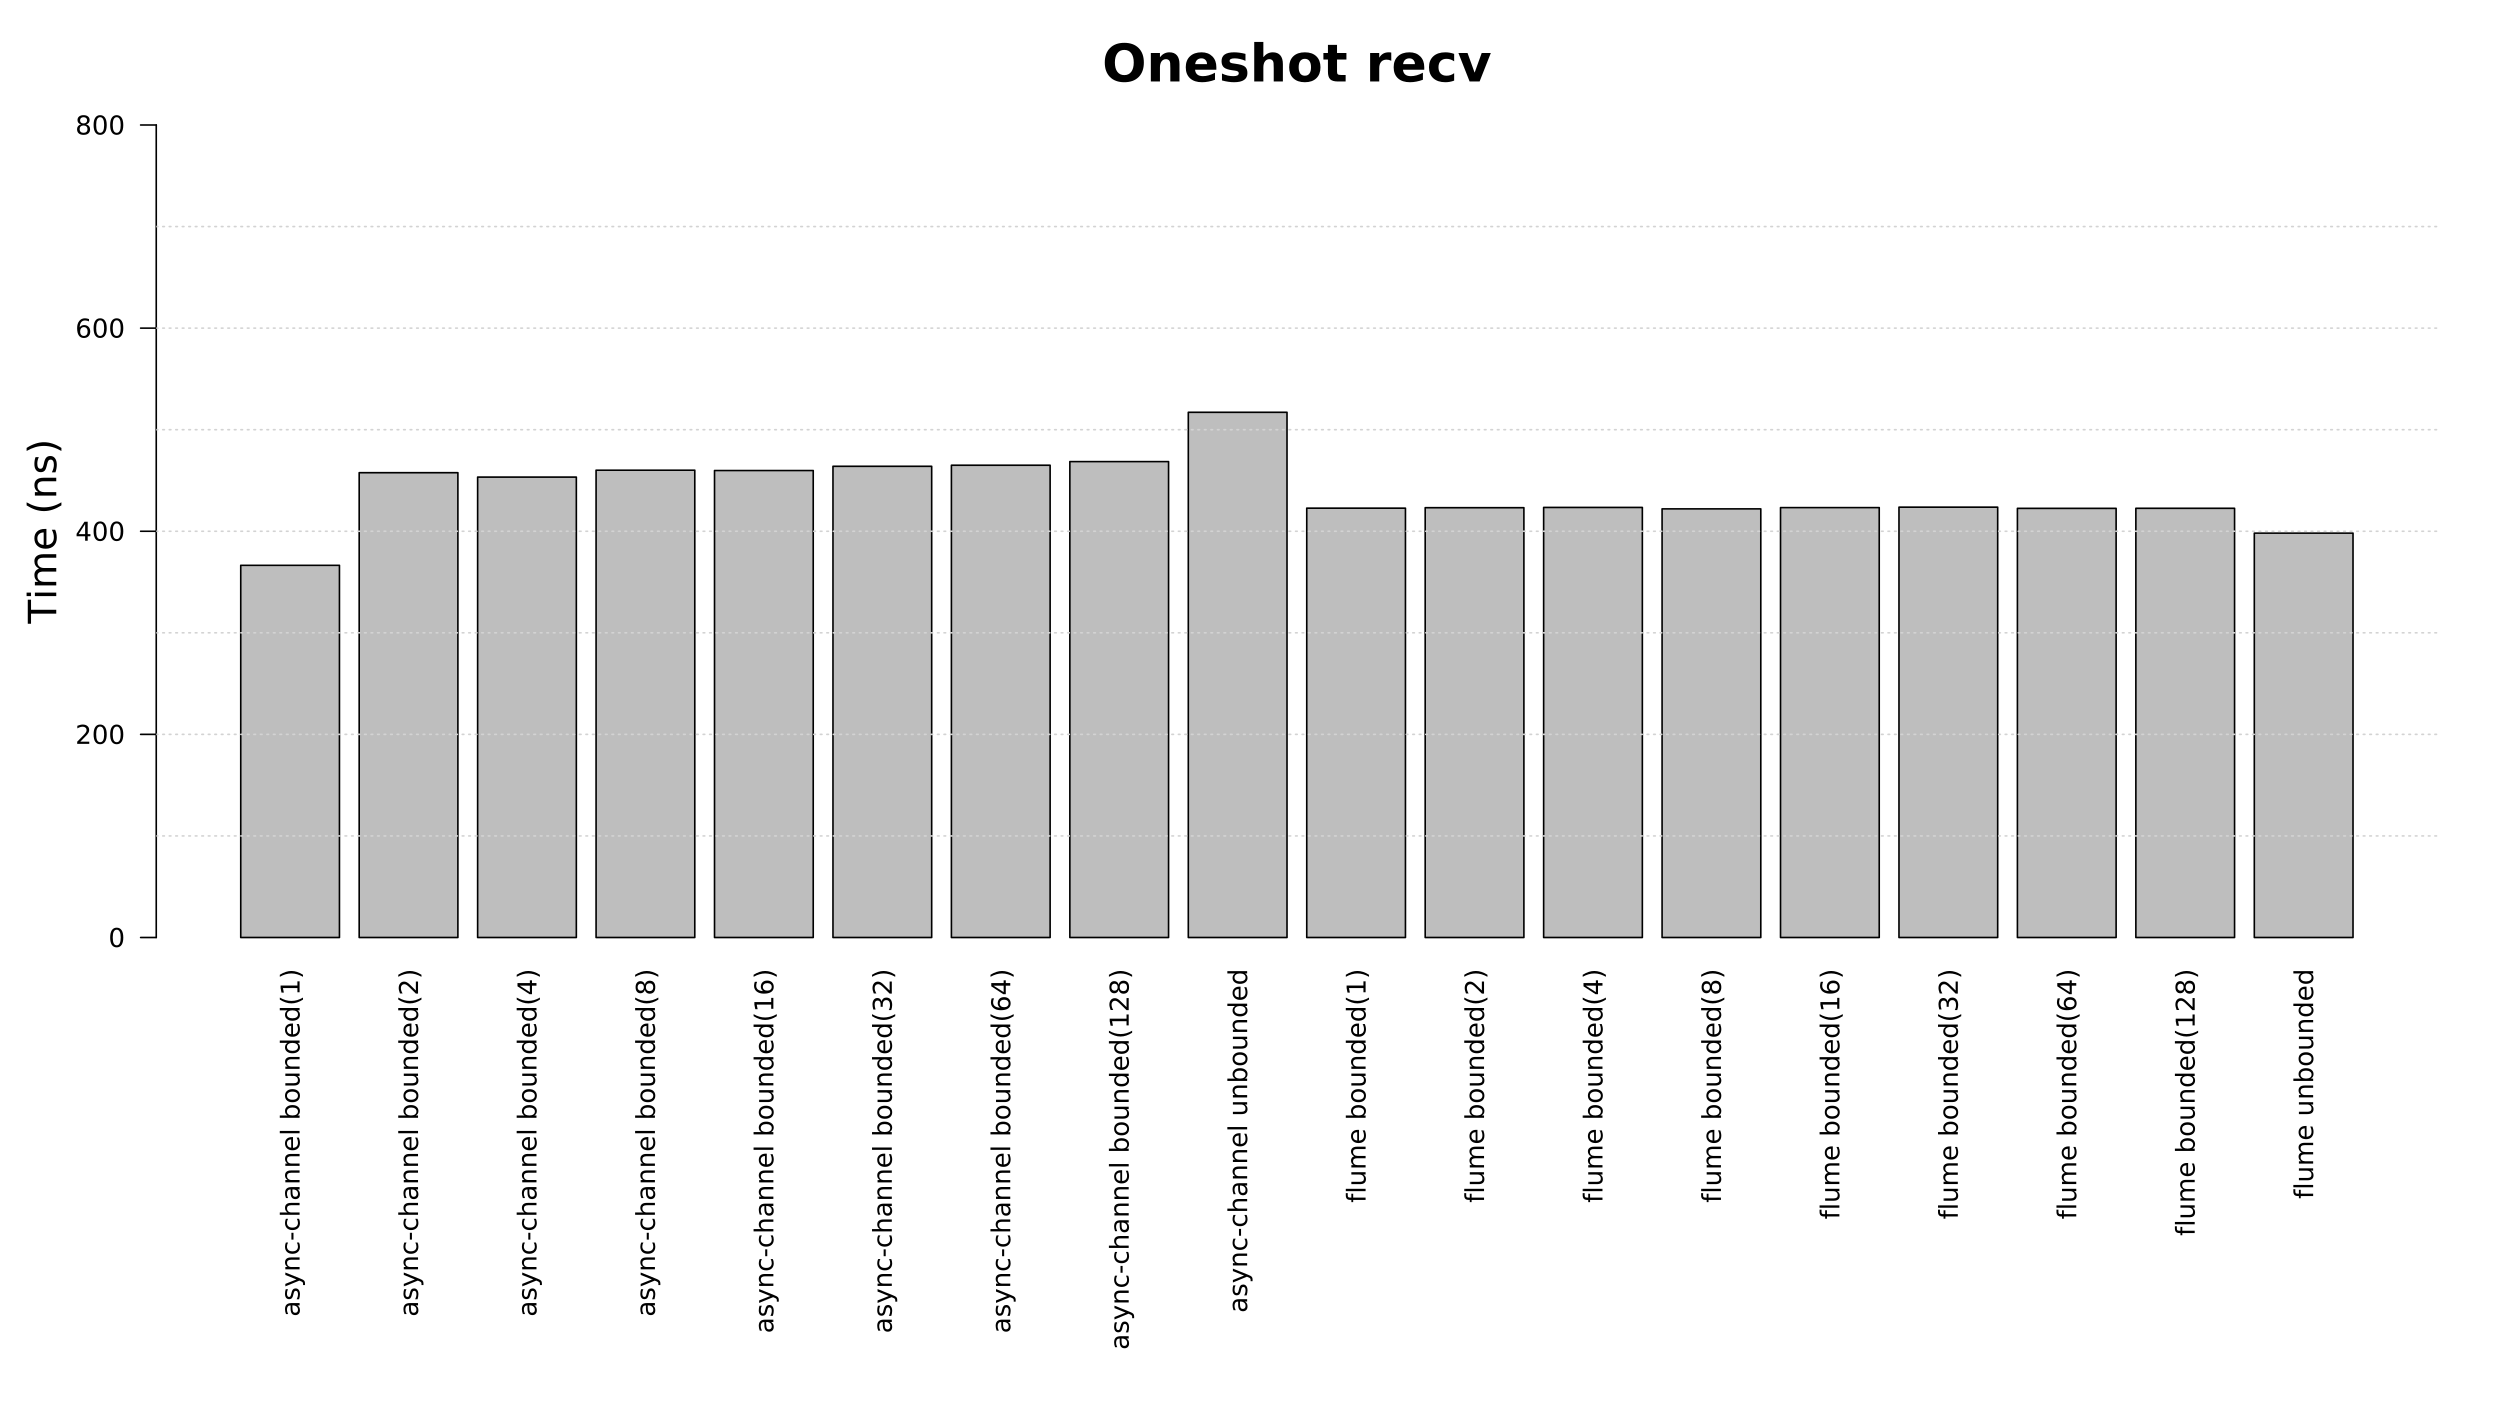 <?xml version="1.0" encoding="UTF-8"?>
<svg xmlns="http://www.w3.org/2000/svg" xmlns:xlink="http://www.w3.org/1999/xlink" width="1152pt" height="648pt" viewBox="0 0 1152 648" version="1.1">
<defs>
<g>
<symbol overflow="visible" id="glyph0-0">
<path style="stroke:none;" d="M 2.125 -0.594 L -8.469 -0.594 L -8.469 -6.594 L 2.125 -6.594 Z M 1.453 -1.266 L 1.453 -5.938 L -7.781 -5.938 L -7.781 -1.266 Z M 1.453 -1.266 "/>
</symbol>
<symbol overflow="visible" id="glyph0-1">
<path style="stroke:none;" d="M -3.297 -4.109 C -3.297 -3.242 -3.195 -2.641 -3 -2.297 C -2.801 -1.961 -2.461 -1.797 -1.984 -1.797 C -1.598 -1.797 -1.289 -1.922 -1.062 -2.172 C -0.844 -2.43 -0.734 -2.773 -0.734 -3.203 C -0.734 -3.805 -0.941 -4.285 -1.359 -4.641 C -1.785 -5.004 -2.352 -5.188 -3.062 -5.188 L -3.297 -5.188 Z M -3.75 -6.266 L 0 -6.266 L 0 -5.188 L -1 -5.188 C -0.602 -4.938 -0.305 -4.629 -0.109 -4.266 C 0.078 -3.898 0.172 -3.453 0.172 -2.922 C 0.172 -2.242 -0.016 -1.707 -0.391 -1.312 C -0.773 -0.914 -1.281 -0.719 -1.906 -0.719 C -2.645 -0.719 -3.203 -0.961 -3.578 -1.453 C -3.953 -1.953 -4.141 -2.691 -4.141 -3.672 L -4.141 -5.188 L -4.25 -5.188 C -4.75 -5.188 -5.133 -5.02 -5.406 -4.688 C -5.676 -4.363 -5.812 -3.91 -5.812 -3.328 C -5.812 -2.953 -5.766 -2.582 -5.672 -2.219 C -5.578 -1.863 -5.441 -1.523 -5.266 -1.203 L -6.266 -1.203 C -6.422 -1.598 -6.535 -1.977 -6.609 -2.344 C -6.68 -2.719 -6.719 -3.082 -6.719 -3.438 C -6.719 -4.383 -6.473 -5.094 -5.984 -5.562 C -5.492 -6.031 -4.75 -6.266 -3.75 -6.266 Z M -3.75 -6.266 "/>
</symbol>
<symbol overflow="visible" id="glyph0-2">
<path style="stroke:none;" d="M -6.375 -5.312 L -5.344 -5.312 C -5.5 -5.008 -5.613 -4.691 -5.688 -4.359 C -5.77 -4.035 -5.812 -3.695 -5.812 -3.344 C -5.812 -2.812 -5.727 -2.41 -5.562 -2.141 C -5.406 -1.867 -5.16 -1.734 -4.828 -1.734 C -4.578 -1.734 -4.379 -1.828 -4.234 -2.016 C -4.098 -2.211 -3.969 -2.602 -3.844 -3.188 L -3.75 -3.547 C -3.594 -4.316 -3.363 -4.863 -3.062 -5.188 C -2.758 -5.508 -2.344 -5.672 -1.812 -5.672 C -1.195 -5.672 -0.711 -5.426 -0.359 -4.938 C -0.004 -4.457 0.172 -3.797 0.172 -2.953 C 0.172 -2.598 0.133 -2.227 0.062 -1.844 C 0 -1.469 -0.098 -1.07 -0.234 -0.656 L -1.359 -0.656 C -1.148 -1.051 -0.992 -1.441 -0.891 -1.828 C -0.785 -2.211 -0.734 -2.598 -0.734 -2.984 C -0.734 -3.484 -0.816 -3.867 -0.984 -4.141 C -1.16 -4.422 -1.41 -4.562 -1.734 -4.562 C -2.023 -4.562 -2.25 -4.461 -2.406 -4.266 C -2.562 -4.066 -2.711 -3.633 -2.859 -2.969 L -2.938 -2.594 C -3.082 -1.926 -3.301 -1.441 -3.594 -1.141 C -3.883 -0.848 -4.281 -0.703 -4.781 -0.703 C -5.406 -0.703 -5.883 -0.922 -6.219 -1.359 C -6.551 -1.797 -6.719 -2.414 -6.719 -3.219 C -6.719 -3.613 -6.688 -3.988 -6.625 -4.344 C -6.57 -4.695 -6.488 -5.02 -6.375 -5.312 Z M -6.375 -5.312 "/>
</symbol>
<symbol overflow="visible" id="glyph0-3">
<path style="stroke:none;" d="M 0.609 -3.859 C 1.391 -3.555 1.898 -3.258 2.141 -2.969 C 2.379 -2.676 2.5 -2.289 2.5 -1.812 L 2.5 -0.953 L 1.594 -0.953 L 1.594 -1.578 C 1.594 -1.879 1.52 -2.109 1.375 -2.266 C 1.238 -2.43 0.91 -2.613 0.391 -2.812 L -0.109 -3.016 L -6.562 -0.359 L -6.562 -1.5 L -1.438 -3.547 L -6.562 -5.609 L -6.562 -6.75 Z M 0.609 -3.859 "/>
</symbol>
<symbol overflow="visible" id="glyph0-4">
<path style="stroke:none;" d="M -3.969 -6.594 L 0 -6.594 L 0 -5.516 L -3.922 -5.516 C -4.547 -5.516 -5.008 -5.391 -5.312 -5.141 C -5.625 -4.898 -5.781 -4.539 -5.781 -4.062 C -5.781 -3.477 -5.594 -3.016 -5.219 -2.672 C -4.852 -2.336 -4.348 -2.172 -3.703 -2.172 L 0 -2.172 L 0 -1.094 L -6.562 -1.094 L -6.562 -2.172 L -5.547 -2.172 C -5.941 -2.43 -6.234 -2.734 -6.422 -3.078 C -6.617 -3.43 -6.719 -3.836 -6.719 -4.297 C -6.719 -5.047 -6.484 -5.613 -6.016 -6 C -5.555 -6.395 -4.875 -6.594 -3.969 -6.594 Z M -3.969 -6.594 "/>
</symbol>
<symbol overflow="visible" id="glyph0-5">
<path style="stroke:none;" d="M -6.312 -5.859 L -5.297 -5.859 C -5.473 -5.547 -5.602 -5.238 -5.688 -4.938 C -5.77 -4.633 -5.812 -4.328 -5.812 -4.016 C -5.812 -3.305 -5.586 -2.758 -5.141 -2.375 C -4.703 -1.988 -4.082 -1.797 -3.281 -1.797 C -2.477 -1.797 -1.852 -1.988 -1.406 -2.375 C -0.969 -2.758 -0.75 -3.305 -0.75 -4.016 C -0.75 -4.328 -0.789 -4.633 -0.875 -4.938 C -0.957 -5.238 -1.082 -5.547 -1.25 -5.859 L -0.25 -5.859 C -0.113 -5.555 -0.008 -5.242 0.062 -4.922 C 0.133 -4.598 0.172 -4.254 0.172 -3.891 C 0.172 -2.898 -0.133 -2.113 -0.75 -1.531 C -1.375 -0.945 -2.219 -0.656 -3.281 -0.656 C -4.344 -0.656 -5.18 -0.945 -5.797 -1.531 C -6.41 -2.125 -6.719 -2.938 -6.719 -3.969 C -6.719 -4.289 -6.68 -4.609 -6.609 -4.922 C -6.547 -5.242 -6.445 -5.555 -6.312 -5.859 Z M -6.312 -5.859 "/>
</symbol>
<symbol overflow="visible" id="glyph0-6">
<path style="stroke:none;" d="M -3.766 -0.594 L -3.766 -3.75 L -2.812 -3.75 L -2.812 -0.594 Z M -3.766 -0.594 "/>
</symbol>
<symbol overflow="visible" id="glyph0-7">
<path style="stroke:none;" d="M -3.969 -6.594 L 0 -6.594 L 0 -5.516 L -3.922 -5.516 C -4.547 -5.516 -5.008 -5.391 -5.312 -5.141 C -5.625 -4.898 -5.781 -4.539 -5.781 -4.062 C -5.781 -3.477 -5.594 -3.016 -5.219 -2.672 C -4.852 -2.336 -4.348 -2.172 -3.703 -2.172 L 0 -2.172 L 0 -1.094 L -9.125 -1.094 L -9.125 -2.172 L -5.547 -2.172 C -5.941 -2.43 -6.234 -2.734 -6.422 -3.078 C -6.617 -3.43 -6.719 -3.836 -6.719 -4.297 C -6.719 -5.047 -6.484 -5.613 -6.016 -6 C -5.555 -6.395 -4.875 -6.594 -3.969 -6.594 Z M -3.969 -6.594 "/>
</symbol>
<symbol overflow="visible" id="glyph0-8">
<path style="stroke:none;" d="M -3.547 -6.75 L -3.031 -6.75 L -3.031 -1.781 C -2.281 -1.832 -1.711 -2.055 -1.328 -2.453 C -0.941 -2.859 -0.75 -3.414 -0.75 -4.125 C -0.75 -4.539 -0.797 -4.941 -0.891 -5.328 C -0.992 -5.723 -1.148 -6.113 -1.359 -6.5 L -0.328 -6.5 C -0.172 -6.102 -0.051 -5.703 0.031 -5.297 C 0.125 -4.891 0.172 -4.477 0.172 -4.062 C 0.172 -3.02 -0.129 -2.191 -0.734 -1.578 C -1.348 -0.961 -2.176 -0.656 -3.219 -0.656 C -4.289 -0.656 -5.141 -0.945 -5.766 -1.531 C -6.398 -2.113 -6.719 -2.895 -6.719 -3.875 C -6.719 -4.758 -6.43 -5.457 -5.859 -5.969 C -5.297 -6.488 -4.523 -6.75 -3.547 -6.75 Z M -3.875 -5.672 C -4.457 -5.66 -4.926 -5.492 -5.281 -5.172 C -5.633 -4.848 -5.812 -4.422 -5.812 -3.891 C -5.812 -3.285 -5.641 -2.801 -5.297 -2.438 C -4.953 -2.082 -4.473 -1.879 -3.859 -1.828 Z M -3.875 -5.672 "/>
</symbol>
<symbol overflow="visible" id="glyph0-9">
<path style="stroke:none;" d="M -9.125 -1.125 L -9.125 -2.203 L 0 -2.203 L 0 -1.125 Z M -9.125 -1.125 "/>
</symbol>
<symbol overflow="visible" id="glyph0-10">
<path style="stroke:none;" d=""/>
</symbol>
<symbol overflow="visible" id="glyph0-11">
<path style="stroke:none;" d="M -3.281 -5.844 C -4.07 -5.844 -4.691 -5.676 -5.141 -5.344 C -5.586 -5.02 -5.812 -4.578 -5.812 -4.016 C -5.812 -3.441 -5.586 -2.988 -5.141 -2.656 C -4.691 -2.332 -4.07 -2.172 -3.281 -2.172 C -2.488 -2.172 -1.863 -2.332 -1.406 -2.656 C -0.957 -2.988 -0.734 -3.441 -0.734 -4.016 C -0.734 -4.578 -0.957 -5.02 -1.406 -5.344 C -1.863 -5.676 -2.488 -5.844 -3.281 -5.844 Z M -5.562 -2.172 C -5.957 -2.398 -6.25 -2.688 -6.438 -3.031 C -6.625 -3.375 -6.719 -3.785 -6.719 -4.266 C -6.719 -5.066 -6.398 -5.719 -5.766 -6.219 C -5.141 -6.719 -4.312 -6.969 -3.281 -6.969 C -2.25 -6.969 -1.414 -6.719 -0.781 -6.219 C -0.145 -5.719 0.172 -5.066 0.172 -4.266 C 0.172 -3.785 0.078 -3.375 -0.109 -3.031 C -0.305 -2.688 -0.598 -2.398 -0.984 -2.172 L 0 -2.172 L 0 -1.094 L -9.125 -1.094 L -9.125 -2.172 Z M -5.562 -2.172 "/>
</symbol>
<symbol overflow="visible" id="glyph0-12">
<path style="stroke:none;" d="M -5.812 -3.672 C -5.812 -3.098 -5.582 -2.641 -5.125 -2.297 C -4.676 -1.961 -4.062 -1.797 -3.281 -1.797 C -2.488 -1.797 -1.867 -1.961 -1.422 -2.297 C -0.973 -2.629 -0.75 -3.086 -0.75 -3.672 C -0.75 -4.242 -0.973 -4.695 -1.422 -5.031 C -1.879 -5.375 -2.5 -5.547 -3.281 -5.547 C -4.051 -5.547 -4.664 -5.375 -5.125 -5.031 C -5.582 -4.695 -5.812 -4.242 -5.812 -3.672 Z M -6.719 -3.672 C -6.719 -4.609 -6.41 -5.344 -5.797 -5.875 C -5.191 -6.414 -4.352 -6.688 -3.281 -6.688 C -2.207 -6.688 -1.363 -6.414 -0.75 -5.875 C -0.133 -5.344 0.172 -4.609 0.172 -3.672 C 0.172 -2.734 -0.133 -1.992 -0.75 -1.453 C -1.363 -0.922 -2.207 -0.656 -3.281 -0.656 C -4.352 -0.656 -5.191 -0.922 -5.797 -1.453 C -6.41 -1.992 -6.719 -2.734 -6.719 -3.672 Z M -6.719 -3.672 "/>
</symbol>
<symbol overflow="visible" id="glyph0-13">
<path style="stroke:none;" d="M -2.594 -1.016 L -6.562 -1.016 L -6.562 -2.094 L -2.625 -2.094 C -2.008 -2.094 -1.547 -2.211 -1.234 -2.453 C -0.922 -2.703 -0.766 -3.066 -0.766 -3.547 C -0.766 -4.129 -0.945 -4.586 -1.312 -4.922 C -1.688 -5.266 -2.195 -5.438 -2.844 -5.438 L -6.562 -5.438 L -6.562 -6.516 L 0 -6.516 L 0 -5.438 L -1.016 -5.438 C -0.609 -5.176 -0.305 -4.875 -0.109 -4.531 C 0.078 -4.188 0.172 -3.785 0.172 -3.328 C 0.172 -2.566 -0.062 -1.988 -0.531 -1.594 C -1 -1.207 -1.688 -1.016 -2.594 -1.016 Z M -6.719 -3.734 Z M -6.719 -3.734 "/>
</symbol>
<symbol overflow="visible" id="glyph0-14">
<path style="stroke:none;" d="M -5.562 -5.453 L -9.125 -5.453 L -9.125 -6.531 L 0 -6.531 L 0 -5.453 L -0.984 -5.453 C -0.598 -5.223 -0.305 -4.938 -0.109 -4.594 C 0.078 -4.25 0.172 -3.832 0.172 -3.344 C 0.172 -2.551 -0.145 -1.906 -0.781 -1.406 C -1.414 -0.906 -2.25 -0.656 -3.281 -0.656 C -4.312 -0.656 -5.141 -0.906 -5.766 -1.406 C -6.398 -1.906 -6.719 -2.551 -6.719 -3.344 C -6.719 -3.832 -6.625 -4.25 -6.438 -4.594 C -6.25 -4.938 -5.957 -5.223 -5.562 -5.453 Z M -3.281 -1.781 C -2.488 -1.781 -1.863 -1.941 -1.406 -2.266 C -0.957 -2.586 -0.734 -3.035 -0.734 -3.609 C -0.734 -4.18 -0.957 -4.629 -1.406 -4.953 C -1.863 -5.285 -2.488 -5.453 -3.281 -5.453 C -4.07 -5.453 -4.691 -5.285 -5.141 -4.953 C -5.586 -4.629 -5.812 -4.18 -5.812 -3.609 C -5.812 -3.035 -5.586 -2.586 -5.141 -2.266 C -4.691 -1.941 -4.07 -1.781 -3.281 -1.781 Z M -3.281 -1.781 "/>
</symbol>
<symbol overflow="visible" id="glyph0-15">
<path style="stroke:none;" d="M -9.109 -3.719 C -8.211 -3.195 -7.32 -2.805 -6.438 -2.547 C -5.562 -2.297 -4.672 -2.172 -3.766 -2.172 C -2.867 -2.172 -1.977 -2.297 -1.094 -2.547 C -0.207 -2.805 0.68 -3.195 1.578 -3.719 L 1.578 -2.781 C 0.66 -2.195 -0.238 -1.758 -1.125 -1.469 C -2.008 -1.176 -2.891 -1.031 -3.766 -1.031 C -4.641 -1.031 -5.516 -1.176 -6.391 -1.469 C -7.273 -1.758 -8.18 -2.195 -9.109 -2.781 Z M -9.109 -3.719 "/>
</symbol>
<symbol overflow="visible" id="glyph0-16">
<path style="stroke:none;" d="M -1 -1.484 L -1 -3.422 L -7.672 -3.422 L -7.25 -1.312 L -8.328 -1.312 L -8.75 -3.406 L -8.75 -4.594 L -1 -4.594 L -1 -6.531 L 0 -6.531 L 0 -1.484 Z M -1 -1.484 "/>
</symbol>
<symbol overflow="visible" id="glyph0-17">
<path style="stroke:none;" d="M -9.109 -0.969 L -9.109 -1.906 C -8.18 -2.488 -7.273 -2.926 -6.391 -3.219 C -5.516 -3.508 -4.641 -3.656 -3.766 -3.656 C -2.891 -3.656 -2.008 -3.508 -1.125 -3.219 C -0.238 -2.926 0.66 -2.488 1.578 -1.906 L 1.578 -0.969 C 0.68 -1.477 -0.207 -1.863 -1.094 -2.125 C -1.977 -2.383 -2.867 -2.516 -3.766 -2.516 C -4.672 -2.516 -5.562 -2.383 -6.438 -2.125 C -7.32 -1.863 -8.211 -1.477 -9.109 -0.969 Z M -9.109 -0.969 "/>
</symbol>
<symbol overflow="visible" id="glyph0-18">
<path style="stroke:none;" d="M -1 -2.297 L -1 -6.438 L 0 -6.438 L 0 -0.875 L -1 -0.875 C -1.457 -1.32 -2.078 -1.93 -2.859 -2.703 C -3.648 -3.484 -4.16 -3.973 -4.391 -4.172 C -4.805 -4.555 -5.16 -4.82 -5.453 -4.969 C -5.754 -5.125 -6.047 -5.203 -6.328 -5.203 C -6.797 -5.203 -7.176 -5.035 -7.469 -4.703 C -7.758 -4.379 -7.906 -3.957 -7.906 -3.438 C -7.906 -3.062 -7.844 -2.664 -7.719 -2.25 C -7.594 -1.844 -7.395 -1.406 -7.125 -0.938 L -8.328 -0.938 C -8.516 -1.414 -8.656 -1.859 -8.75 -2.266 C -8.852 -2.68 -8.906 -3.062 -8.906 -3.406 C -8.906 -4.312 -8.676 -5.035 -8.219 -5.578 C -7.77 -6.117 -7.164 -6.391 -6.406 -6.391 C -6.051 -6.391 -5.711 -6.32 -5.391 -6.188 C -5.066 -6.051 -4.688 -5.805 -4.25 -5.453 C -4.133 -5.348 -3.805 -5.035 -3.266 -4.516 C -2.723 -3.992 -1.969 -3.254 -1 -2.297 Z M -1 -2.297 "/>
</symbol>
<symbol overflow="visible" id="glyph0-19">
<path style="stroke:none;" d="M -7.719 -4.531 L -3.047 -1.547 L -3.047 -4.531 Z M -8.75 -4.219 L -8.75 -5.719 L -3.047 -5.719 L -3.047 -6.969 L -2.062 -6.969 L -2.062 -5.719 L 0 -5.719 L 0 -4.531 L -2.062 -4.531 L -2.062 -0.594 L -3.203 -0.594 Z M -8.75 -4.219 "/>
</symbol>
<symbol overflow="visible" id="glyph0-20">
<path style="stroke:none;" d="M -4.156 -3.812 C -4.156 -3.25 -4.004 -2.805 -3.703 -2.484 C -3.398 -2.16 -2.988 -2 -2.469 -2 C -1.938 -2 -1.52 -2.16 -1.219 -2.484 C -0.914 -2.805 -0.766 -3.25 -0.766 -3.812 C -0.766 -4.375 -0.914 -4.816 -1.219 -5.141 C -1.52 -5.461 -1.938 -5.625 -2.469 -5.625 C -2.988 -5.625 -3.398 -5.461 -3.703 -5.141 C -4.004 -4.828 -4.156 -4.383 -4.156 -3.812 Z M -4.656 -2.625 C -4.781 -2.125 -5.016 -1.727 -5.359 -1.438 C -5.711 -1.156 -6.141 -1.016 -6.641 -1.016 C -7.336 -1.016 -7.891 -1.266 -8.297 -1.766 C -8.703 -2.266 -8.906 -2.945 -8.906 -3.812 C -8.906 -4.688 -8.703 -5.367 -8.297 -5.859 C -7.891 -6.359 -7.336 -6.609 -6.641 -6.609 C -6.141 -6.609 -5.711 -6.469 -5.359 -6.188 C -5.016 -5.906 -4.781 -5.508 -4.656 -5 C -4.52 -5.57 -4.258 -6.016 -3.875 -6.328 C -3.488 -6.648 -3.02 -6.812 -2.469 -6.812 C -1.613 -6.812 -0.957 -6.551 -0.5 -6.031 C -0.051 -5.52 0.172 -4.781 0.172 -3.812 C 0.172 -2.852 -0.051 -2.113 -0.5 -1.594 C -0.957 -1.07 -1.613 -0.812 -2.469 -0.812 C -3.02 -0.812 -3.488 -0.973 -3.875 -1.297 C -4.258 -1.617 -4.52 -2.062 -4.656 -2.625 Z M -6.531 -2.203 C -6.07 -2.203 -5.719 -2.344 -5.469 -2.625 C -5.219 -2.906 -5.094 -3.301 -5.094 -3.812 C -5.094 -4.32 -5.219 -4.719 -5.469 -5 C -5.719 -5.289 -6.07 -5.438 -6.531 -5.438 C -6.977 -5.438 -7.328 -5.289 -7.578 -5 C -7.836 -4.719 -7.969 -4.32 -7.969 -3.812 C -7.969 -3.301 -7.836 -2.906 -7.578 -2.625 C -7.328 -2.344 -6.977 -2.203 -6.531 -2.203 Z M -6.531 -2.203 "/>
</symbol>
<symbol overflow="visible" id="glyph0-21">
<path style="stroke:none;" d="M -4.844 -3.969 C -4.844 -3.438 -4.66 -3.016 -4.297 -2.703 C -3.93 -2.391 -3.438 -2.234 -2.812 -2.234 C -2.176 -2.234 -1.676 -2.391 -1.312 -2.703 C -0.945 -3.016 -0.766 -3.438 -0.766 -3.969 C -0.766 -4.5 -0.945 -4.914 -1.312 -5.219 C -1.676 -5.531 -2.176 -5.688 -2.812 -5.688 C -3.438 -5.688 -3.93 -5.531 -4.297 -5.219 C -4.66 -4.914 -4.844 -4.5 -4.844 -3.969 Z M -8.562 -6.312 L -7.484 -6.312 C -7.617 -6.008 -7.723 -5.707 -7.797 -5.406 C -7.867 -5.102 -7.906 -4.805 -7.906 -4.516 C -7.906 -3.734 -7.641 -3.133 -7.109 -2.719 C -6.586 -2.312 -5.797 -2.078 -4.734 -2.016 C -5.066 -2.242 -5.32 -2.531 -5.5 -2.875 C -5.688 -3.227 -5.781 -3.613 -5.781 -4.031 C -5.781 -4.906 -5.516 -5.598 -4.984 -6.109 C -4.453 -6.617 -3.727 -6.875 -2.812 -6.875 C -1.906 -6.875 -1.18 -6.609 -0.641 -6.078 C -0.098 -5.547 0.172 -4.844 0.172 -3.969 C 0.172 -2.945 -0.211 -2.172 -0.984 -1.641 C -1.766 -1.109 -2.891 -0.844 -4.359 -0.844 C -5.742 -0.844 -6.848 -1.172 -7.672 -1.828 C -8.492 -2.484 -8.906 -3.363 -8.906 -4.469 C -8.906 -4.758 -8.875 -5.055 -8.812 -5.359 C -8.758 -5.66 -8.676 -5.977 -8.562 -6.312 Z M -8.562 -6.312 "/>
</symbol>
<symbol overflow="visible" id="glyph0-22">
<path style="stroke:none;" d="M -4.719 -4.875 C -4.594 -5.438 -4.336 -5.875 -3.953 -6.188 C -3.578 -6.508 -3.109 -6.672 -2.547 -6.672 C -1.68 -6.672 -1.008 -6.375 -0.531 -5.781 C -0.062 -5.188 0.172 -4.344 0.172 -3.25 C 0.172 -2.883 0.133 -2.504 0.062 -2.109 C -0.008 -1.723 -0.117 -1.328 -0.266 -0.922 L -1.406 -0.922 C -1.219 -1.242 -1.07 -1.598 -0.969 -1.984 C -0.875 -2.379 -0.828 -2.789 -0.828 -3.219 C -0.828 -3.957 -0.973 -4.52 -1.266 -4.906 C -1.555 -5.301 -1.984 -5.5 -2.547 -5.5 C -3.055 -5.5 -3.457 -5.316 -3.75 -4.953 C -4.039 -4.586 -4.188 -4.086 -4.188 -3.453 L -4.188 -2.422 L -5.156 -2.422 L -5.156 -3.5 C -5.156 -4.07 -5.27 -4.516 -5.5 -4.828 C -5.738 -5.141 -6.078 -5.297 -6.516 -5.297 C -6.961 -5.297 -7.305 -5.133 -7.547 -4.812 C -7.785 -4.5 -7.906 -4.047 -7.906 -3.453 C -7.906 -3.117 -7.867 -2.766 -7.797 -2.391 C -7.734 -2.023 -7.629 -1.617 -7.484 -1.172 L -8.531 -1.172 C -8.656 -1.629 -8.75 -2.051 -8.812 -2.438 C -8.875 -2.832 -8.906 -3.203 -8.906 -3.547 C -8.906 -4.453 -8.703 -5.164 -8.297 -5.688 C -7.891 -6.207 -7.336 -6.469 -6.641 -6.469 C -6.148 -6.469 -5.738 -6.328 -5.406 -6.047 C -5.07 -5.773 -4.844 -5.383 -4.719 -4.875 Z M -4.719 -4.875 "/>
</symbol>
<symbol overflow="visible" id="glyph0-23">
<path style="stroke:none;" d="M -9.125 -4.453 L -8.219 -4.453 L -8.219 -3.422 C -8.219 -3.035 -8.141 -2.766 -7.984 -2.609 C -7.828 -2.461 -7.547 -2.391 -7.141 -2.391 L -6.562 -2.391 L -6.562 -4.172 L -5.719 -4.172 L -5.719 -2.391 L 0 -2.391 L 0 -1.312 L -5.719 -1.312 L -5.719 -0.281 L -6.562 -0.281 L -6.562 -1.312 L -7.016 -1.312 C -7.742 -1.312 -8.273 -1.477 -8.609 -1.812 C -8.953 -2.156 -9.125 -2.695 -9.125 -3.438 Z M -9.125 -4.453 "/>
</symbol>
<symbol overflow="visible" id="glyph0-24">
<path style="stroke:none;" d="M -5.297 -6.234 C -5.785 -6.504 -6.145 -6.828 -6.375 -7.203 C -6.602 -7.578 -6.719 -8.02 -6.719 -8.531 C -6.719 -9.219 -6.477 -9.742 -6 -10.109 C -5.52 -10.484 -4.844 -10.672 -3.969 -10.672 L 0 -10.672 L 0 -9.594 L -3.922 -9.594 C -4.555 -9.594 -5.023 -9.477 -5.328 -9.25 C -5.629 -9.031 -5.781 -8.691 -5.781 -8.234 C -5.781 -7.672 -5.594 -7.227 -5.219 -6.906 C -4.852 -6.582 -4.348 -6.422 -3.703 -6.422 L 0 -6.422 L 0 -5.344 L -3.922 -5.344 C -4.555 -5.344 -5.023 -5.227 -5.328 -5 C -5.629 -4.781 -5.781 -4.438 -5.781 -3.969 C -5.781 -3.414 -5.594 -2.977 -5.219 -2.656 C -4.852 -2.332 -4.348 -2.172 -3.703 -2.172 L 0 -2.172 L 0 -1.094 L -6.562 -1.094 L -6.562 -2.172 L -5.547 -2.172 C -5.941 -2.422 -6.234 -2.719 -6.422 -3.062 C -6.617 -3.406 -6.719 -3.812 -6.719 -4.281 C -6.719 -4.758 -6.598 -5.164 -6.359 -5.5 C -6.117 -5.832 -5.766 -6.078 -5.297 -6.234 Z M -5.297 -6.234 "/>
</symbol>
<symbol overflow="visible" id="glyph1-0">
<path style="stroke:none;" d="M 1.203 4.25 L 1.203 -16.922 L 13.203 -16.922 L 13.203 4.25 Z M 2.547 2.906 L 11.859 2.906 L 11.859 -15.578 L 2.547 -15.578 Z M 2.547 2.906 "/>
</symbol>
<symbol overflow="visible" id="glyph1-1">
<path style="stroke:none;" d="M 10.203 -14.547 C 8.828 -14.547 7.758 -14.035 7 -13.016 C 6.238 -12.004 5.859 -10.578 5.859 -8.734 C 5.859 -6.898 6.238 -5.473 7 -4.453 C 7.758 -3.441 8.828 -2.938 10.203 -2.938 C 11.578 -2.938 12.645 -3.441 13.406 -4.453 C 14.164 -5.473 14.547 -6.898 14.547 -8.734 C 14.547 -10.578 14.164 -12.004 13.406 -13.016 C 12.645 -14.035 11.578 -14.547 10.203 -14.547 Z M 10.203 -17.812 C 13.016 -17.812 15.219 -17.004 16.812 -15.391 C 18.406 -13.785 19.203 -11.566 19.203 -8.734 C 19.203 -5.898 18.406 -3.676 16.812 -2.062 C 15.219 -0.457 13.016 0.344 10.203 0.344 C 7.391 0.344 5.188 -0.457 3.594 -2.062 C 2 -3.676 1.203 -5.898 1.203 -8.734 C 1.203 -11.566 2 -13.785 3.594 -15.391 C 5.188 -17.004 7.391 -17.812 10.203 -17.812 Z M 10.203 -17.812 "/>
</symbol>
<symbol overflow="visible" id="glyph1-2">
<path style="stroke:none;" d="M 15.219 -8 L 15.219 0 L 11 0 L 11 -6.125 C 11 -7.25 10.973 -8.023 10.922 -8.453 C 10.867 -8.891 10.781 -9.207 10.656 -9.406 C 10.488 -9.688 10.266 -9.898 9.984 -10.047 C 9.703 -10.203 9.383 -10.281 9.031 -10.281 C 8.156 -10.281 7.469 -9.941 6.969 -9.266 C 6.469 -8.586 6.219 -7.648 6.219 -6.453 L 6.219 0 L 2.016 0 L 2.016 -13.125 L 6.219 -13.125 L 6.219 -11.203 C 6.844 -11.973 7.508 -12.535 8.219 -12.891 C 8.938 -13.254 9.723 -13.438 10.578 -13.438 C 12.098 -13.438 13.25 -12.973 14.031 -12.047 C 14.82 -11.117 15.219 -9.77 15.219 -8 Z M 15.219 -8 "/>
</symbol>
<symbol overflow="visible" id="glyph1-3">
<path style="stroke:none;" d="M 15.125 -6.594 L 15.125 -5.406 L 5.312 -5.406 C 5.414 -4.414 5.77 -3.676 6.375 -3.188 C 6.988 -2.695 7.844 -2.453 8.938 -2.453 C 9.812 -2.453 10.711 -2.582 11.641 -2.844 C 12.566 -3.102 13.52 -3.5 14.5 -4.031 L 14.5 -0.797 C 13.508 -0.422 12.516 -0.141 11.516 0.047 C 10.523 0.242 9.535 0.344 8.547 0.344 C 6.172 0.344 4.32 -0.258 3 -1.469 C 1.688 -2.676 1.031 -4.367 1.031 -6.547 C 1.031 -8.691 1.676 -10.375 2.969 -11.594 C 4.258 -12.82 6.039 -13.438 8.312 -13.438 C 10.375 -13.438 12.023 -12.816 13.266 -11.578 C 14.504 -10.336 15.125 -8.676 15.125 -6.594 Z M 10.812 -8 C 10.812 -8.789 10.578 -9.43 10.109 -9.922 C 9.641 -10.41 9.031 -10.656 8.281 -10.656 C 7.469 -10.656 6.805 -10.426 6.297 -9.969 C 5.797 -9.508 5.484 -8.852 5.359 -8 Z M 10.812 -8 "/>
</symbol>
<symbol overflow="visible" id="glyph1-4">
<path style="stroke:none;" d="M 12.266 -12.719 L 12.266 -9.531 C 11.367 -9.906 10.504 -10.188 9.672 -10.375 C 8.836 -10.562 8.047 -10.656 7.297 -10.656 C 6.504 -10.656 5.914 -10.555 5.531 -10.359 C 5.145 -10.16 4.953 -9.852 4.953 -9.438 C 4.953 -9.102 5.098 -8.844 5.391 -8.656 C 5.68 -8.477 6.207 -8.348 6.969 -8.266 L 7.703 -8.156 C 9.848 -7.883 11.289 -7.438 12.031 -6.812 C 12.781 -6.188 13.156 -5.207 13.156 -3.875 C 13.156 -2.469 12.641 -1.41 11.609 -0.703 C 10.578 -0.004 9.035 0.344 6.984 0.344 C 6.117 0.344 5.223 0.27 4.297 0.125 C 3.367 -0.008 2.414 -0.211 1.438 -0.484 L 1.438 -3.672 C 2.281 -3.266 3.141 -2.957 4.016 -2.75 C 4.891 -2.551 5.781 -2.453 6.688 -2.453 C 7.508 -2.453 8.129 -2.562 8.547 -2.781 C 8.961 -3.008 9.172 -3.348 9.172 -3.797 C 9.172 -4.172 9.023 -4.445 8.734 -4.625 C 8.453 -4.812 7.883 -4.957 7.031 -5.062 L 6.297 -5.156 C 4.43 -5.395 3.125 -5.828 2.375 -6.453 C 1.625 -7.086 1.25 -8.051 1.25 -9.344 C 1.25 -10.727 1.723 -11.754 2.672 -12.422 C 3.629 -13.098 5.094 -13.438 7.062 -13.438 C 7.832 -13.438 8.641 -13.379 9.484 -13.266 C 10.336 -13.148 11.266 -12.969 12.266 -12.719 Z M 12.266 -12.719 "/>
</symbol>
<symbol overflow="visible" id="glyph1-5">
<path style="stroke:none;" d="M 15.219 -8 L 15.219 0 L 11 0 L 11 -6.094 C 11 -7.238 10.973 -8.023 10.922 -8.453 C 10.867 -8.891 10.781 -9.207 10.656 -9.406 C 10.488 -9.688 10.266 -9.898 9.984 -10.047 C 9.703 -10.203 9.383 -10.281 9.031 -10.281 C 8.156 -10.281 7.469 -9.941 6.969 -9.266 C 6.469 -8.586 6.219 -7.648 6.219 -6.453 L 6.219 0 L 2.016 0 L 2.016 -18.234 L 6.219 -18.234 L 6.219 -11.203 C 6.844 -11.973 7.508 -12.535 8.219 -12.891 C 8.938 -13.254 9.723 -13.438 10.578 -13.438 C 12.098 -13.438 13.25 -12.973 14.031 -12.047 C 14.82 -11.117 15.219 -9.77 15.219 -8 Z M 15.219 -8 "/>
</symbol>
<symbol overflow="visible" id="glyph1-6">
<path style="stroke:none;" d="M 8.266 -10.438 C 7.336 -10.438 6.629 -10.102 6.141 -9.438 C 5.648 -8.77 5.406 -7.805 5.406 -6.547 C 5.406 -5.297 5.648 -4.332 6.141 -3.656 C 6.629 -2.988 7.336 -2.656 8.266 -2.656 C 9.18 -2.656 9.879 -2.988 10.359 -3.656 C 10.848 -4.332 11.094 -5.297 11.094 -6.547 C 11.094 -7.805 10.848 -8.77 10.359 -9.438 C 9.879 -10.102 9.18 -10.438 8.266 -10.438 Z M 8.266 -13.438 C 10.523 -13.438 12.285 -12.828 13.547 -11.609 C 14.816 -10.391 15.453 -8.703 15.453 -6.547 C 15.453 -4.391 14.816 -2.703 13.547 -1.484 C 12.285 -0.266 10.523 0.344 8.266 0.344 C 5.992 0.344 4.219 -0.266 2.938 -1.484 C 1.664 -2.703 1.031 -4.391 1.031 -6.547 C 1.031 -8.703 1.664 -10.391 2.938 -11.609 C 4.219 -12.828 5.992 -13.438 8.266 -13.438 Z M 8.266 -13.438 "/>
</symbol>
<symbol overflow="visible" id="glyph1-7">
<path style="stroke:none;" d="M 6.594 -16.859 L 6.594 -13.125 L 10.922 -13.125 L 10.922 -10.125 L 6.594 -10.125 L 6.594 -4.562 C 6.594 -3.945 6.711 -3.531 6.953 -3.312 C 7.203 -3.102 7.688 -3 8.406 -3 L 10.562 -3 L 10.562 0 L 6.969 0 C 5.312 0 4.133 -0.344 3.438 -1.031 C 2.75 -1.727 2.406 -2.906 2.406 -4.562 L 2.406 -10.125 L 0.312 -10.125 L 0.312 -13.125 L 2.406 -13.125 L 2.406 -16.859 Z M 6.594 -16.859 "/>
</symbol>
<symbol overflow="visible" id="glyph1-8">
<path style="stroke:none;" d=""/>
</symbol>
<symbol overflow="visible" id="glyph1-9">
<path style="stroke:none;" d="M 11.766 -9.547 C 11.398 -9.723 11.035 -9.852 10.672 -9.938 C 10.305 -10.02 9.941 -10.062 9.578 -10.062 C 8.492 -10.062 7.66 -9.711 7.078 -9.016 C 6.504 -8.328 6.219 -7.336 6.219 -6.047 L 6.219 0 L 2.016 0 L 2.016 -13.125 L 6.219 -13.125 L 6.219 -10.969 C 6.75 -11.832 7.363 -12.457 8.062 -12.844 C 8.77 -13.238 9.609 -13.438 10.578 -13.438 C 10.723 -13.438 10.875 -13.43 11.031 -13.422 C 11.195 -13.41 11.438 -13.383 11.75 -13.344 Z M 11.766 -9.547 "/>
</symbol>
<symbol overflow="visible" id="glyph1-10">
<path style="stroke:none;" d="M 12.625 -12.719 L 12.625 -9.297 C 12.051 -9.68 11.477 -9.969 10.906 -10.156 C 10.332 -10.344 9.738 -10.438 9.125 -10.438 C 7.945 -10.438 7.031 -10.094 6.375 -9.406 C 5.727 -8.727 5.406 -7.773 5.406 -6.547 C 5.406 -5.328 5.727 -4.375 6.375 -3.688 C 7.031 -3 7.945 -2.656 9.125 -2.656 C 9.781 -2.656 10.398 -2.754 10.984 -2.953 C 11.578 -3.148 12.125 -3.441 12.625 -3.828 L 12.625 -0.391 C 11.969 -0.148 11.301 0.031 10.625 0.156 C 9.945 0.281 9.27 0.344 8.594 0.344 C 6.227 0.344 4.375 -0.266 3.031 -1.484 C 1.695 -2.703 1.031 -4.391 1.031 -6.547 C 1.031 -8.711 1.695 -10.398 3.031 -11.609 C 4.375 -12.828 6.227 -13.438 8.594 -13.438 C 9.281 -13.438 9.957 -13.375 10.625 -13.25 C 11.289 -13.133 11.957 -12.957 12.625 -12.719 Z M 12.625 -12.719 "/>
</symbol>
<symbol overflow="visible" id="glyph1-11">
<path style="stroke:none;" d="M 0.359 -13.125 L 4.562 -13.125 L 7.828 -4.062 L 11.094 -13.125 L 15.297 -13.125 L 10.125 0 L 5.516 0 Z M 0.359 -13.125 "/>
</symbol>
<symbol overflow="visible" id="glyph2-0">
<path style="stroke:none;" d="M 3.188 -0.891 L -12.688 -0.891 L -12.688 -9.891 L 3.188 -9.891 Z M 2.188 -1.906 L 2.188 -8.891 L -11.688 -8.891 L -11.688 -1.906 Z M 2.188 -1.906 "/>
</symbol>
<symbol overflow="visible" id="glyph2-1">
<path style="stroke:none;" d="M -13.125 0.047 L -13.125 -11.047 L -11.625 -11.047 L -11.625 -6.391 L 0 -6.391 L 0 -4.609 L -11.625 -4.609 L -11.625 0.047 Z M -13.125 0.047 "/>
</symbol>
<symbol overflow="visible" id="glyph2-2">
<path style="stroke:none;" d="M -9.844 -1.703 L -9.844 -3.312 L 0 -3.312 L 0 -1.703 Z M -13.672 -1.703 L -13.672 -3.312 L -11.625 -3.312 L -11.625 -1.703 Z M -13.672 -1.703 "/>
</symbol>
<symbol overflow="visible" id="glyph2-3">
<path style="stroke:none;" d="M -7.953 -9.359 C -8.68 -9.766 -9.219 -10.25 -9.562 -10.812 C -9.906 -11.375 -10.078 -12.035 -10.078 -12.797 C -10.078 -13.816 -9.719 -14.602 -9 -15.156 C -8.281 -15.719 -7.258 -16 -5.938 -16 L 0 -16 L 0 -14.375 L -5.891 -14.375 C -6.828 -14.375 -7.523 -14.207 -7.984 -13.875 C -8.441 -13.539 -8.672 -13.031 -8.672 -12.344 C -8.672 -11.508 -8.391 -10.848 -7.828 -10.359 C -7.273 -9.879 -6.52 -9.641 -5.562 -9.641 L 0 -9.641 L 0 -8 L -5.891 -8 C -6.836 -8 -7.535 -7.832 -7.984 -7.5 C -8.441 -7.164 -8.672 -6.648 -8.672 -5.953 C -8.672 -5.129 -8.391 -4.473 -7.828 -3.984 C -7.273 -3.504 -6.52 -3.266 -5.562 -3.266 L 0 -3.266 L 0 -1.641 L -9.844 -1.641 L -9.844 -3.266 L -8.312 -3.266 C -8.914 -3.629 -9.359 -4.066 -9.641 -4.578 C -9.93 -5.098 -10.078 -5.711 -10.078 -6.422 C -10.078 -7.141 -9.895 -7.75 -9.531 -8.25 C -9.164 -8.75 -8.641 -9.117 -7.953 -9.359 Z M -7.953 -9.359 "/>
</symbol>
<symbol overflow="visible" id="glyph2-4">
<path style="stroke:none;" d="M -5.328 -10.109 L -4.531 -10.109 L -4.531 -2.688 C -3.414 -2.75 -2.566 -3.082 -1.984 -3.688 C -1.398 -4.289 -1.109 -5.129 -1.109 -6.203 C -1.109 -6.816 -1.188 -7.414 -1.344 -8 C -1.5 -8.582 -1.727 -9.16 -2.031 -9.734 L -0.5 -9.734 C -0.25 -9.16 -0.062 -8.566 0.062 -7.953 C 0.188 -7.348 0.25 -6.727 0.25 -6.094 C 0.25 -4.531 -0.203 -3.289 -1.109 -2.375 C -2.023 -1.457 -3.266 -1 -4.828 -1 C -6.441 -1 -7.719 -1.43 -8.656 -2.297 C -9.602 -3.172 -10.078 -4.344 -10.078 -5.812 C -10.078 -7.145 -9.648 -8.191 -8.797 -8.953 C -7.953 -9.723 -6.797 -10.109 -5.328 -10.109 Z M -5.797 -8.5 C -6.68 -8.488 -7.383 -8.238 -7.906 -7.75 C -8.438 -7.27 -8.703 -6.633 -8.703 -5.844 C -8.703 -4.938 -8.445 -4.211 -7.938 -3.672 C -7.438 -3.129 -6.723 -2.816 -5.797 -2.734 Z M -5.797 -8.5 "/>
</symbol>
<symbol overflow="visible" id="glyph2-5">
<path style="stroke:none;" d=""/>
</symbol>
<symbol overflow="visible" id="glyph2-6">
<path style="stroke:none;" d="M -13.656 -5.578 C -12.312 -4.797 -10.977 -4.211 -9.656 -3.828 C -8.344 -3.453 -7.008 -3.266 -5.656 -3.266 C -4.301 -3.266 -2.957 -3.453 -1.625 -3.828 C -0.301 -4.211 1.031 -4.797 2.375 -5.578 L 2.375 -4.172 C 1 -3.297 -0.352 -2.641 -1.688 -2.203 C -3.02 -1.766 -4.344 -1.547 -5.656 -1.547 C -6.957 -1.547 -8.27 -1.758 -9.594 -2.188 C -10.914 -2.625 -12.27 -3.285 -13.656 -4.172 Z M -13.656 -5.578 "/>
</symbol>
<symbol overflow="visible" id="glyph2-7">
<path style="stroke:none;" d="M -5.938 -9.875 L 0 -9.875 L 0 -8.266 L -5.891 -8.266 C -6.816 -8.266 -7.508 -8.082 -7.969 -7.719 C -8.438 -7.352 -8.672 -6.805 -8.672 -6.078 C -8.672 -5.203 -8.391 -4.516 -7.828 -4.016 C -7.273 -3.516 -6.52 -3.266 -5.562 -3.266 L 0 -3.266 L 0 -1.641 L -9.844 -1.641 L -9.844 -3.266 L -8.312 -3.266 C -8.906 -3.648 -9.348 -4.102 -9.641 -4.625 C -9.93 -5.156 -10.078 -5.758 -10.078 -6.438 C -10.078 -7.57 -9.727 -8.426 -9.031 -9 C -8.332 -9.582 -7.301 -9.875 -5.938 -9.875 Z M -5.938 -9.875 "/>
</symbol>
<symbol overflow="visible" id="glyph2-8">
<path style="stroke:none;" d="M -9.547 -7.969 L -8.031 -7.969 C -8.258 -7.508 -8.43 -7.035 -8.547 -6.547 C -8.672 -6.055 -8.734 -5.547 -8.734 -5.016 C -8.734 -4.211 -8.609 -3.609 -8.359 -3.203 C -8.109 -2.805 -7.738 -2.609 -7.25 -2.609 C -6.875 -2.609 -6.578 -2.75 -6.359 -3.031 C -6.148 -3.32 -5.945 -3.898 -5.75 -4.766 L -5.641 -5.328 C -5.391 -6.473 -5.039 -7.285 -4.594 -7.766 C -4.145 -8.254 -3.52 -8.5 -2.719 -8.5 C -1.801 -8.5 -1.078 -8.133 -0.547 -7.406 C -0.016 -6.688 0.25 -5.695 0.25 -4.438 C 0.25 -3.906 0.195 -3.352 0.094 -2.781 C 0 -2.207 -0.148 -1.602 -0.359 -0.969 L -2.031 -0.969 C -1.719 -1.57 -1.484 -2.16 -1.328 -2.734 C -1.172 -3.316 -1.094 -3.895 -1.094 -4.469 C -1.094 -5.227 -1.223 -5.812 -1.484 -6.219 C -1.742 -6.633 -2.113 -6.844 -2.594 -6.844 C -3.031 -6.844 -3.363 -6.691 -3.594 -6.391 C -3.832 -6.098 -4.062 -5.453 -4.281 -4.453 L -4.406 -3.891 C -4.625 -2.879 -4.945 -2.148 -5.375 -1.703 C -5.812 -1.266 -6.414 -1.047 -7.188 -1.047 C -8.102 -1.047 -8.812 -1.375 -9.312 -2.031 C -9.82 -2.688 -10.078 -3.617 -10.078 -4.828 C -10.078 -5.422 -10.031 -5.977 -9.938 -6.5 C -9.852 -7.031 -9.723 -7.52 -9.547 -7.969 Z M -9.547 -7.969 "/>
</symbol>
<symbol overflow="visible" id="glyph2-9">
<path style="stroke:none;" d="M -13.656 -1.438 L -13.656 -2.844 C -12.27 -3.727 -10.914 -4.383 -9.594 -4.812 C -8.27 -5.25 -6.957 -5.469 -5.656 -5.469 C -4.344 -5.469 -3.02 -5.25 -1.688 -4.812 C -0.352 -4.383 1 -3.727 2.375 -2.844 L 2.375 -1.438 C 1.031 -2.219 -0.301 -2.801 -1.625 -3.188 C -2.957 -3.57 -4.301 -3.766 -5.656 -3.766 C -7.008 -3.766 -8.344 -3.57 -9.656 -3.188 C -10.977 -2.801 -12.312 -2.219 -13.656 -1.438 Z M -13.656 -1.438 "/>
</symbol>
<symbol overflow="visible" id="glyph3-0">
<path style="stroke:none;" d="M 0.594 2.125 L 0.594 -8.469 L 6.594 -8.469 L 6.594 2.125 Z M 1.266 1.453 L 5.938 1.453 L 5.938 -7.781 L 1.266 -7.781 Z M 1.266 1.453 "/>
</symbol>
<symbol overflow="visible" id="glyph3-1">
<path style="stroke:none;" d="M 3.812 -7.969 C 3.207 -7.969 2.75 -7.664 2.438 -7.062 C 2.133 -6.469 1.984 -5.566 1.984 -4.359 C 1.984 -3.16 2.133 -2.258 2.438 -1.656 C 2.75 -1.062 3.207 -0.766 3.812 -0.766 C 4.426 -0.766 4.883 -1.062 5.188 -1.656 C 5.5 -2.258 5.656 -3.16 5.656 -4.359 C 5.656 -5.566 5.5 -6.469 5.188 -7.062 C 4.883 -7.664 4.426 -7.969 3.812 -7.969 Z M 3.812 -8.906 C 4.789 -8.906 5.539 -8.516 6.062 -7.734 C 6.582 -6.961 6.844 -5.836 6.844 -4.359 C 6.844 -2.891 6.582 -1.766 6.062 -0.984 C 5.539 -0.211 4.789 0.172 3.812 0.172 C 2.832 0.172 2.082 -0.211 1.562 -0.984 C 1.051 -1.766 0.797 -2.891 0.797 -4.359 C 0.797 -5.836 1.051 -6.961 1.562 -7.734 C 2.082 -8.516 2.832 -8.906 3.812 -8.906 Z M 3.812 -8.906 "/>
</symbol>
<symbol overflow="visible" id="glyph3-2">
<path style="stroke:none;" d="M 2.297 -1 L 6.438 -1 L 6.438 0 L 0.875 0 L 0.875 -1 C 1.32 -1.457 1.93 -2.078 2.703 -2.859 C 3.484 -3.648 3.973 -4.16 4.172 -4.391 C 4.555 -4.805 4.82 -5.16 4.969 -5.453 C 5.125 -5.754 5.203 -6.047 5.203 -6.328 C 5.203 -6.797 5.035 -7.176 4.703 -7.469 C 4.379 -7.758 3.957 -7.906 3.438 -7.906 C 3.062 -7.906 2.664 -7.844 2.25 -7.719 C 1.844 -7.594 1.406 -7.395 0.938 -7.125 L 0.938 -8.328 C 1.414 -8.516 1.859 -8.656 2.266 -8.75 C 2.68 -8.852 3.062 -8.906 3.406 -8.906 C 4.312 -8.906 5.035 -8.676 5.578 -8.219 C 6.117 -7.77 6.391 -7.164 6.391 -6.406 C 6.391 -6.051 6.32 -5.711 6.188 -5.391 C 6.051 -5.066 5.805 -4.688 5.453 -4.25 C 5.348 -4.133 5.035 -3.805 4.516 -3.266 C 3.992 -2.723 3.254 -1.969 2.297 -1 Z M 2.297 -1 "/>
</symbol>
<symbol overflow="visible" id="glyph3-3">
<path style="stroke:none;" d="M 4.531 -7.719 L 1.547 -3.047 L 4.531 -3.047 Z M 4.219 -8.75 L 5.719 -8.75 L 5.719 -3.047 L 6.969 -3.047 L 6.969 -2.062 L 5.719 -2.062 L 5.719 0 L 4.531 0 L 4.531 -2.062 L 0.594 -2.062 L 0.594 -3.203 Z M 4.219 -8.75 "/>
</symbol>
<symbol overflow="visible" id="glyph3-4">
<path style="stroke:none;" d="M 3.969 -4.844 C 3.438 -4.844 3.016 -4.66 2.703 -4.297 C 2.391 -3.93 2.234 -3.438 2.234 -2.812 C 2.234 -2.176 2.391 -1.676 2.703 -1.312 C 3.016 -0.945 3.438 -0.766 3.969 -0.766 C 4.5 -0.766 4.914 -0.945 5.219 -1.312 C 5.531 -1.676 5.688 -2.176 5.688 -2.812 C 5.688 -3.438 5.531 -3.93 5.219 -4.297 C 4.914 -4.66 4.5 -4.844 3.969 -4.844 Z M 6.312 -8.562 L 6.312 -7.484 C 6.008 -7.617 5.707 -7.723 5.406 -7.797 C 5.102 -7.867 4.805 -7.906 4.516 -7.906 C 3.734 -7.906 3.133 -7.641 2.719 -7.109 C 2.312 -6.586 2.078 -5.797 2.016 -4.734 C 2.242 -5.066 2.531 -5.32 2.875 -5.5 C 3.227 -5.688 3.613 -5.781 4.031 -5.781 C 4.906 -5.781 5.598 -5.516 6.109 -4.984 C 6.617 -4.453 6.875 -3.727 6.875 -2.812 C 6.875 -1.906 6.609 -1.18 6.078 -0.641 C 5.547 -0.098 4.844 0.172 3.969 0.172 C 2.945 0.172 2.172 -0.211 1.641 -0.984 C 1.109 -1.766 0.844 -2.891 0.844 -4.359 C 0.844 -5.742 1.172 -6.848 1.828 -7.672 C 2.484 -8.492 3.363 -8.906 4.469 -8.906 C 4.758 -8.906 5.055 -8.875 5.359 -8.812 C 5.66 -8.758 5.977 -8.676 6.312 -8.562 Z M 6.312 -8.562 "/>
</symbol>
<symbol overflow="visible" id="glyph3-5">
<path style="stroke:none;" d="M 3.812 -4.156 C 3.25 -4.156 2.805 -4.004 2.484 -3.703 C 2.16 -3.398 2 -2.988 2 -2.469 C 2 -1.938 2.16 -1.52 2.484 -1.219 C 2.805 -0.914 3.25 -0.766 3.812 -0.766 C 4.375 -0.766 4.816 -0.914 5.141 -1.219 C 5.461 -1.52 5.625 -1.938 5.625 -2.469 C 5.625 -2.988 5.461 -3.398 5.141 -3.703 C 4.828 -4.004 4.383 -4.156 3.812 -4.156 Z M 2.625 -4.656 C 2.125 -4.781 1.727 -5.016 1.438 -5.359 C 1.156 -5.711 1.016 -6.141 1.016 -6.641 C 1.016 -7.336 1.266 -7.891 1.766 -8.297 C 2.266 -8.703 2.945 -8.906 3.812 -8.906 C 4.688 -8.906 5.367 -8.703 5.859 -8.297 C 6.359 -7.891 6.609 -7.336 6.609 -6.641 C 6.609 -6.141 6.469 -5.711 6.188 -5.359 C 5.906 -5.016 5.508 -4.781 5 -4.656 C 5.57 -4.52 6.016 -4.258 6.328 -3.875 C 6.648 -3.488 6.812 -3.02 6.812 -2.469 C 6.812 -1.613 6.551 -0.957 6.031 -0.5 C 5.52 -0.051 4.781 0.172 3.812 0.172 C 2.852 0.172 2.113 -0.051 1.594 -0.5 C 1.07 -0.957 0.812 -1.613 0.812 -2.469 C 0.812 -3.02 0.973 -3.488 1.297 -3.875 C 1.617 -4.258 2.062 -4.52 2.625 -4.656 Z M 2.203 -6.531 C 2.203 -6.07 2.344 -5.719 2.625 -5.469 C 2.906 -5.219 3.301 -5.094 3.812 -5.094 C 4.32 -5.094 4.719 -5.219 5 -5.469 C 5.289 -5.719 5.438 -6.07 5.438 -6.531 C 5.438 -6.977 5.289 -7.328 5 -7.578 C 4.719 -7.836 4.32 -7.969 3.812 -7.969 C 3.301 -7.969 2.906 -7.836 2.625 -7.578 C 2.344 -7.328 2.203 -6.977 2.203 -6.531 Z M 2.203 -6.531 "/>
</symbol>
</g>
<clipPath id="clip1">
  <path d="M 72 384 L 1123.199 384 L 1123.199 386 L 72 386 Z M 72 384 "/>
</clipPath>
<clipPath id="clip2">
  <path d="M 72 338 L 1123.199 338 L 1123.199 339 L 72 339 Z M 72 338 "/>
</clipPath>
<clipPath id="clip3">
  <path d="M 72 291 L 1123.199 291 L 1123.199 292 L 72 292 Z M 72 291 "/>
</clipPath>
<clipPath id="clip4">
  <path d="M 72 244 L 1123.199 244 L 1123.199 246 L 72 246 Z M 72 244 "/>
</clipPath>
<clipPath id="clip5">
  <path d="M 72 197 L 1123.199 197 L 1123.199 199 L 72 199 Z M 72 197 "/>
</clipPath>
<clipPath id="clip6">
  <path d="M 72 150 L 1123.199 150 L 1123.199 152 L 72 152 Z M 72 150 "/>
</clipPath>
<clipPath id="clip7">
  <path d="M 72 104 L 1123.199 104 L 1123.199 105 L 72 105 Z M 72 104 "/>
</clipPath>
</defs>
<g id="surface6">
<rect x="0" y="0" width="1152" height="648" style="fill:rgb(100%,100%,100%);fill-opacity:1;stroke:none;"/>
<path style="fill-rule:nonzero;fill:rgb(74.51%,74.51%,74.51%);fill-opacity:1;stroke-width:0.75;stroke-linecap:round;stroke-linejoin:round;stroke:rgb(0%,0%,0%);stroke-opacity:1;stroke-miterlimit:10;" d="M 110.934 432 L 156.418 432 L 156.418 260.496 L 110.934 260.496 Z M 110.934 432 "/>
<path style="fill-rule:nonzero;fill:rgb(74.51%,74.51%,74.51%);fill-opacity:1;stroke-width:0.75;stroke-linecap:round;stroke-linejoin:round;stroke:rgb(0%,0%,0%);stroke-opacity:1;stroke-miterlimit:10;" d="M 165.512 432 L 210.996 432 L 210.996 217.82 L 165.512 217.82 Z M 165.512 432 "/>
<path style="fill-rule:nonzero;fill:rgb(74.51%,74.51%,74.51%);fill-opacity:1;stroke-width:0.75;stroke-linecap:round;stroke-linejoin:round;stroke:rgb(0%,0%,0%);stroke-opacity:1;stroke-miterlimit:10;" d="M 220.094 432 L 265.578 432 L 265.578 219.848 L 220.094 219.848 Z M 220.094 432 "/>
<path style="fill-rule:nonzero;fill:rgb(74.51%,74.51%,74.51%);fill-opacity:1;stroke-width:0.75;stroke-linecap:round;stroke-linejoin:round;stroke:rgb(0%,0%,0%);stroke-opacity:1;stroke-miterlimit:10;" d="M 274.672 432 L 320.156 432 L 320.156 216.664 L 274.672 216.664 Z M 274.672 432 "/>
<path style="fill-rule:nonzero;fill:rgb(74.51%,74.51%,74.51%);fill-opacity:1;stroke-width:0.75;stroke-linecap:round;stroke-linejoin:round;stroke:rgb(0%,0%,0%);stroke-opacity:1;stroke-miterlimit:10;" d="M 329.25 432 L 374.734 432 L 374.734 216.82 L 329.25 216.82 Z M 329.25 432 "/>
<path style="fill-rule:nonzero;fill:rgb(74.51%,74.51%,74.51%);fill-opacity:1;stroke-width:0.75;stroke-linecap:round;stroke-linejoin:round;stroke:rgb(0%,0%,0%);stroke-opacity:1;stroke-miterlimit:10;" d="M 383.832 432 L 429.316 432 L 429.316 214.871 L 383.832 214.871 Z M 383.832 432 "/>
<path style="fill-rule:nonzero;fill:rgb(74.51%,74.51%,74.51%);fill-opacity:1;stroke-width:0.75;stroke-linecap:round;stroke-linejoin:round;stroke:rgb(0%,0%,0%);stroke-opacity:1;stroke-miterlimit:10;" d="M 438.41 432 L 483.895 432 L 483.895 214.383 L 438.41 214.383 Z M 438.41 432 "/>
<path style="fill-rule:nonzero;fill:rgb(74.51%,74.51%,74.51%);fill-opacity:1;stroke-width:0.75;stroke-linecap:round;stroke-linejoin:round;stroke:rgb(0%,0%,0%);stroke-opacity:1;stroke-miterlimit:10;" d="M 492.988 432 L 538.473 432 L 538.473 212.699 L 492.988 212.699 Z M 492.988 432 "/>
<path style="fill-rule:nonzero;fill:rgb(74.51%,74.51%,74.51%);fill-opacity:1;stroke-width:0.75;stroke-linecap:round;stroke-linejoin:round;stroke:rgb(0%,0%,0%);stroke-opacity:1;stroke-miterlimit:10;" d="M 547.57 432 L 593.055 432 L 593.055 189.988 L 547.57 189.988 Z M 547.57 432 "/>
<path style="fill-rule:nonzero;fill:rgb(74.51%,74.51%,74.51%);fill-opacity:1;stroke-width:0.75;stroke-linecap:round;stroke-linejoin:round;stroke:rgb(0%,0%,0%);stroke-opacity:1;stroke-miterlimit:10;" d="M 602.148 432 L 647.633 432 L 647.633 234.16 L 602.148 234.16 Z M 602.148 432 "/>
<path style="fill-rule:nonzero;fill:rgb(74.51%,74.51%,74.51%);fill-opacity:1;stroke-width:0.75;stroke-linecap:round;stroke-linejoin:round;stroke:rgb(0%,0%,0%);stroke-opacity:1;stroke-miterlimit:10;" d="M 656.727 432 L 702.211 432 L 702.211 233.953 L 656.727 233.953 Z M 656.727 432 "/>
<path style="fill-rule:nonzero;fill:rgb(74.51%,74.51%,74.51%);fill-opacity:1;stroke-width:0.75;stroke-linecap:round;stroke-linejoin:round;stroke:rgb(0%,0%,0%);stroke-opacity:1;stroke-miterlimit:10;" d="M 711.309 432 L 756.793 432 L 756.793 233.824 L 711.309 233.824 Z M 711.309 432 "/>
<path style="fill-rule:nonzero;fill:rgb(74.51%,74.51%,74.51%);fill-opacity:1;stroke-width:0.75;stroke-linecap:round;stroke-linejoin:round;stroke:rgb(0%,0%,0%);stroke-opacity:1;stroke-miterlimit:10;" d="M 765.887 432 L 811.371 432 L 811.371 234.488 L 765.887 234.488 Z M 765.887 432 "/>
<path style="fill-rule:nonzero;fill:rgb(74.51%,74.51%,74.51%);fill-opacity:1;stroke-width:0.75;stroke-linecap:round;stroke-linejoin:round;stroke:rgb(0%,0%,0%);stroke-opacity:1;stroke-miterlimit:10;" d="M 820.465 432 L 865.949 432 L 865.949 233.898 L 820.465 233.898 Z M 820.465 432 "/>
<path style="fill-rule:nonzero;fill:rgb(74.51%,74.51%,74.51%);fill-opacity:1;stroke-width:0.75;stroke-linecap:round;stroke-linejoin:round;stroke:rgb(0%,0%,0%);stroke-opacity:1;stroke-miterlimit:10;" d="M 875.047 432 L 920.531 432 L 920.531 233.707 L 875.047 233.707 Z M 875.047 432 "/>
<path style="fill-rule:nonzero;fill:rgb(74.51%,74.51%,74.51%);fill-opacity:1;stroke-width:0.75;stroke-linecap:round;stroke-linejoin:round;stroke:rgb(0%,0%,0%);stroke-opacity:1;stroke-miterlimit:10;" d="M 929.625 432 L 975.109 432 L 975.109 234.25 L 929.625 234.25 Z M 929.625 432 "/>
<path style="fill-rule:nonzero;fill:rgb(74.51%,74.51%,74.51%);fill-opacity:1;stroke-width:0.75;stroke-linecap:round;stroke-linejoin:round;stroke:rgb(0%,0%,0%);stroke-opacity:1;stroke-miterlimit:10;" d="M 984.203 432 L 1029.688 432 L 1029.688 234.227 L 984.203 234.227 Z M 984.203 432 "/>
<path style="fill-rule:nonzero;fill:rgb(74.51%,74.51%,74.51%);fill-opacity:1;stroke-width:0.75;stroke-linecap:round;stroke-linejoin:round;stroke:rgb(0%,0%,0%);stroke-opacity:1;stroke-miterlimit:10;" d="M 1038.785 432 L 1084.27 432 L 1084.27 245.664 L 1038.785 245.664 Z M 1038.785 432 "/>
<g style="fill:rgb(0%,0%,0%);fill-opacity:1;">
  <use xlink:href="#glyph0-1" x="138.047" y="606.723"/>
  <use xlink:href="#glyph0-2" x="138.047" y="599.369"/>
  <use xlink:href="#glyph0-3" x="138.047" y="593.117"/>
  <use xlink:href="#glyph0-4" x="138.047" y="586.016"/>
  <use xlink:href="#glyph0-5" x="138.047" y="578.41"/>
  <use xlink:href="#glyph0-6" x="138.047" y="571.812"/>
  <use xlink:href="#glyph0-5" x="138.047" y="567.482"/>
  <use xlink:href="#glyph0-7" x="138.047" y="560.885"/>
  <use xlink:href="#glyph0-1" x="138.047" y="553.279"/>
  <use xlink:href="#glyph0-4" x="138.047" y="545.926"/>
  <use xlink:href="#glyph0-4" x="138.047" y="538.32"/>
  <use xlink:href="#glyph0-8" x="138.047" y="530.715"/>
  <use xlink:href="#glyph0-9" x="138.047" y="523.332"/>
  <use xlink:href="#glyph0-10" x="138.047" y="519.998"/>
  <use xlink:href="#glyph0-11" x="138.047" y="516.184"/>
  <use xlink:href="#glyph0-12" x="138.047" y="508.566"/>
  <use xlink:href="#glyph0-13" x="138.047" y="501.225"/>
  <use xlink:href="#glyph0-4" x="138.047" y="493.619"/>
  <use xlink:href="#glyph0-14" x="138.047" y="486.014"/>
  <use xlink:href="#glyph0-8" x="138.047" y="478.396"/>
  <use xlink:href="#glyph0-14" x="138.047" y="471.014"/>
  <use xlink:href="#glyph0-15" x="138.047" y="463.396"/>
  <use xlink:href="#glyph0-16" x="138.047" y="458.715"/>
  <use xlink:href="#glyph0-17" x="138.047" y="451.08"/>
</g>
<g style="fill:rgb(0%,0%,0%);fill-opacity:1;">
  <use xlink:href="#glyph0-1" x="192.629" y="606.723"/>
  <use xlink:href="#glyph0-2" x="192.629" y="599.369"/>
  <use xlink:href="#glyph0-3" x="192.629" y="593.117"/>
  <use xlink:href="#glyph0-4" x="192.629" y="586.016"/>
  <use xlink:href="#glyph0-5" x="192.629" y="578.41"/>
  <use xlink:href="#glyph0-6" x="192.629" y="571.812"/>
  <use xlink:href="#glyph0-5" x="192.629" y="567.482"/>
  <use xlink:href="#glyph0-7" x="192.629" y="560.885"/>
  <use xlink:href="#glyph0-1" x="192.629" y="553.279"/>
  <use xlink:href="#glyph0-4" x="192.629" y="545.926"/>
  <use xlink:href="#glyph0-4" x="192.629" y="538.32"/>
  <use xlink:href="#glyph0-8" x="192.629" y="530.715"/>
  <use xlink:href="#glyph0-9" x="192.629" y="523.332"/>
  <use xlink:href="#glyph0-10" x="192.629" y="519.998"/>
  <use xlink:href="#glyph0-11" x="192.629" y="516.184"/>
  <use xlink:href="#glyph0-12" x="192.629" y="508.566"/>
  <use xlink:href="#glyph0-13" x="192.629" y="501.225"/>
  <use xlink:href="#glyph0-4" x="192.629" y="493.619"/>
  <use xlink:href="#glyph0-14" x="192.629" y="486.014"/>
  <use xlink:href="#glyph0-8" x="192.629" y="478.396"/>
  <use xlink:href="#glyph0-14" x="192.629" y="471.014"/>
  <use xlink:href="#glyph0-15" x="192.629" y="463.396"/>
  <use xlink:href="#glyph0-18" x="192.629" y="458.715"/>
  <use xlink:href="#glyph0-17" x="192.629" y="451.08"/>
</g>
<g style="fill:rgb(0%,0%,0%);fill-opacity:1;">
  <use xlink:href="#glyph0-1" x="247.207" y="606.723"/>
  <use xlink:href="#glyph0-2" x="247.207" y="599.369"/>
  <use xlink:href="#glyph0-3" x="247.207" y="593.117"/>
  <use xlink:href="#glyph0-4" x="247.207" y="586.016"/>
  <use xlink:href="#glyph0-5" x="247.207" y="578.41"/>
  <use xlink:href="#glyph0-6" x="247.207" y="571.812"/>
  <use xlink:href="#glyph0-5" x="247.207" y="567.482"/>
  <use xlink:href="#glyph0-7" x="247.207" y="560.885"/>
  <use xlink:href="#glyph0-1" x="247.207" y="553.279"/>
  <use xlink:href="#glyph0-4" x="247.207" y="545.926"/>
  <use xlink:href="#glyph0-4" x="247.207" y="538.32"/>
  <use xlink:href="#glyph0-8" x="247.207" y="530.715"/>
  <use xlink:href="#glyph0-9" x="247.207" y="523.332"/>
  <use xlink:href="#glyph0-10" x="247.207" y="519.998"/>
  <use xlink:href="#glyph0-11" x="247.207" y="516.184"/>
  <use xlink:href="#glyph0-12" x="247.207" y="508.566"/>
  <use xlink:href="#glyph0-13" x="247.207" y="501.225"/>
  <use xlink:href="#glyph0-4" x="247.207" y="493.619"/>
  <use xlink:href="#glyph0-14" x="247.207" y="486.014"/>
  <use xlink:href="#glyph0-8" x="247.207" y="478.396"/>
  <use xlink:href="#glyph0-14" x="247.207" y="471.014"/>
  <use xlink:href="#glyph0-15" x="247.207" y="463.396"/>
  <use xlink:href="#glyph0-19" x="247.207" y="458.715"/>
  <use xlink:href="#glyph0-17" x="247.207" y="451.08"/>
</g>
<g style="fill:rgb(0%,0%,0%);fill-opacity:1;">
  <use xlink:href="#glyph0-1" x="301.785" y="606.723"/>
  <use xlink:href="#glyph0-2" x="301.785" y="599.369"/>
  <use xlink:href="#glyph0-3" x="301.785" y="593.117"/>
  <use xlink:href="#glyph0-4" x="301.785" y="586.016"/>
  <use xlink:href="#glyph0-5" x="301.785" y="578.41"/>
  <use xlink:href="#glyph0-6" x="301.785" y="571.812"/>
  <use xlink:href="#glyph0-5" x="301.785" y="567.482"/>
  <use xlink:href="#glyph0-7" x="301.785" y="560.885"/>
  <use xlink:href="#glyph0-1" x="301.785" y="553.279"/>
  <use xlink:href="#glyph0-4" x="301.785" y="545.926"/>
  <use xlink:href="#glyph0-4" x="301.785" y="538.32"/>
  <use xlink:href="#glyph0-8" x="301.785" y="530.715"/>
  <use xlink:href="#glyph0-9" x="301.785" y="523.332"/>
  <use xlink:href="#glyph0-10" x="301.785" y="519.998"/>
  <use xlink:href="#glyph0-11" x="301.785" y="516.184"/>
  <use xlink:href="#glyph0-12" x="301.785" y="508.566"/>
  <use xlink:href="#glyph0-13" x="301.785" y="501.225"/>
  <use xlink:href="#glyph0-4" x="301.785" y="493.619"/>
  <use xlink:href="#glyph0-14" x="301.785" y="486.014"/>
  <use xlink:href="#glyph0-8" x="301.785" y="478.396"/>
  <use xlink:href="#glyph0-14" x="301.785" y="471.014"/>
  <use xlink:href="#glyph0-15" x="301.785" y="463.396"/>
  <use xlink:href="#glyph0-20" x="301.785" y="458.715"/>
  <use xlink:href="#glyph0-17" x="301.785" y="451.08"/>
</g>
<g style="fill:rgb(0%,0%,0%);fill-opacity:1;">
  <use xlink:href="#glyph0-1" x="356.367" y="614.359"/>
  <use xlink:href="#glyph0-2" x="356.367" y="607.006"/>
  <use xlink:href="#glyph0-3" x="356.367" y="600.754"/>
  <use xlink:href="#glyph0-4" x="356.367" y="593.652"/>
  <use xlink:href="#glyph0-5" x="356.367" y="586.047"/>
  <use xlink:href="#glyph0-6" x="356.367" y="579.449"/>
  <use xlink:href="#glyph0-5" x="356.367" y="575.119"/>
  <use xlink:href="#glyph0-7" x="356.367" y="568.521"/>
  <use xlink:href="#glyph0-1" x="356.367" y="560.916"/>
  <use xlink:href="#glyph0-4" x="356.367" y="553.562"/>
  <use xlink:href="#glyph0-4" x="356.367" y="545.957"/>
  <use xlink:href="#glyph0-8" x="356.367" y="538.352"/>
  <use xlink:href="#glyph0-9" x="356.367" y="530.969"/>
  <use xlink:href="#glyph0-10" x="356.367" y="527.635"/>
  <use xlink:href="#glyph0-11" x="356.367" y="523.82"/>
  <use xlink:href="#glyph0-12" x="356.367" y="516.203"/>
  <use xlink:href="#glyph0-13" x="356.367" y="508.861"/>
  <use xlink:href="#glyph0-4" x="356.367" y="501.256"/>
  <use xlink:href="#glyph0-14" x="356.367" y="493.65"/>
  <use xlink:href="#glyph0-8" x="356.367" y="486.033"/>
  <use xlink:href="#glyph0-14" x="356.367" y="478.65"/>
  <use xlink:href="#glyph0-15" x="356.367" y="471.033"/>
  <use xlink:href="#glyph0-16" x="356.367" y="466.352"/>
  <use xlink:href="#glyph0-21" x="356.367" y="458.717"/>
  <use xlink:href="#glyph0-17" x="356.367" y="451.082"/>
</g>
<g style="fill:rgb(0%,0%,0%);fill-opacity:1;">
  <use xlink:href="#glyph0-1" x="410.945" y="614.359"/>
  <use xlink:href="#glyph0-2" x="410.945" y="607.006"/>
  <use xlink:href="#glyph0-3" x="410.945" y="600.754"/>
  <use xlink:href="#glyph0-4" x="410.945" y="593.652"/>
  <use xlink:href="#glyph0-5" x="410.945" y="586.047"/>
  <use xlink:href="#glyph0-6" x="410.945" y="579.449"/>
  <use xlink:href="#glyph0-5" x="410.945" y="575.119"/>
  <use xlink:href="#glyph0-7" x="410.945" y="568.521"/>
  <use xlink:href="#glyph0-1" x="410.945" y="560.916"/>
  <use xlink:href="#glyph0-4" x="410.945" y="553.562"/>
  <use xlink:href="#glyph0-4" x="410.945" y="545.957"/>
  <use xlink:href="#glyph0-8" x="410.945" y="538.352"/>
  <use xlink:href="#glyph0-9" x="410.945" y="530.969"/>
  <use xlink:href="#glyph0-10" x="410.945" y="527.635"/>
  <use xlink:href="#glyph0-11" x="410.945" y="523.82"/>
  <use xlink:href="#glyph0-12" x="410.945" y="516.203"/>
  <use xlink:href="#glyph0-13" x="410.945" y="508.861"/>
  <use xlink:href="#glyph0-4" x="410.945" y="501.256"/>
  <use xlink:href="#glyph0-14" x="410.945" y="493.65"/>
  <use xlink:href="#glyph0-8" x="410.945" y="486.033"/>
  <use xlink:href="#glyph0-14" x="410.945" y="478.65"/>
  <use xlink:href="#glyph0-15" x="410.945" y="471.033"/>
  <use xlink:href="#glyph0-22" x="410.945" y="466.352"/>
  <use xlink:href="#glyph0-18" x="410.945" y="458.717"/>
  <use xlink:href="#glyph0-17" x="410.945" y="451.082"/>
</g>
<g style="fill:rgb(0%,0%,0%);fill-opacity:1;">
  <use xlink:href="#glyph0-1" x="465.527" y="614.359"/>
  <use xlink:href="#glyph0-2" x="465.527" y="607.006"/>
  <use xlink:href="#glyph0-3" x="465.527" y="600.754"/>
  <use xlink:href="#glyph0-4" x="465.527" y="593.652"/>
  <use xlink:href="#glyph0-5" x="465.527" y="586.047"/>
  <use xlink:href="#glyph0-6" x="465.527" y="579.449"/>
  <use xlink:href="#glyph0-5" x="465.527" y="575.119"/>
  <use xlink:href="#glyph0-7" x="465.527" y="568.521"/>
  <use xlink:href="#glyph0-1" x="465.527" y="560.916"/>
  <use xlink:href="#glyph0-4" x="465.527" y="553.562"/>
  <use xlink:href="#glyph0-4" x="465.527" y="545.957"/>
  <use xlink:href="#glyph0-8" x="465.527" y="538.352"/>
  <use xlink:href="#glyph0-9" x="465.527" y="530.969"/>
  <use xlink:href="#glyph0-10" x="465.527" y="527.635"/>
  <use xlink:href="#glyph0-11" x="465.527" y="523.82"/>
  <use xlink:href="#glyph0-12" x="465.527" y="516.203"/>
  <use xlink:href="#glyph0-13" x="465.527" y="508.861"/>
  <use xlink:href="#glyph0-4" x="465.527" y="501.256"/>
  <use xlink:href="#glyph0-14" x="465.527" y="493.65"/>
  <use xlink:href="#glyph0-8" x="465.527" y="486.033"/>
  <use xlink:href="#glyph0-14" x="465.527" y="478.65"/>
  <use xlink:href="#glyph0-15" x="465.527" y="471.033"/>
  <use xlink:href="#glyph0-21" x="465.527" y="466.352"/>
  <use xlink:href="#glyph0-19" x="465.527" y="458.717"/>
  <use xlink:href="#glyph0-17" x="465.527" y="451.082"/>
</g>
<g style="fill:rgb(0%,0%,0%);fill-opacity:1;">
  <use xlink:href="#glyph0-1" x="520.105" y="621.992"/>
  <use xlink:href="#glyph0-2" x="520.105" y="614.639"/>
  <use xlink:href="#glyph0-3" x="520.105" y="608.387"/>
  <use xlink:href="#glyph0-4" x="520.105" y="601.285"/>
  <use xlink:href="#glyph0-5" x="520.105" y="593.68"/>
  <use xlink:href="#glyph0-6" x="520.105" y="587.082"/>
  <use xlink:href="#glyph0-5" x="520.105" y="582.752"/>
  <use xlink:href="#glyph0-7" x="520.105" y="576.154"/>
  <use xlink:href="#glyph0-1" x="520.105" y="568.549"/>
  <use xlink:href="#glyph0-4" x="520.105" y="561.195"/>
  <use xlink:href="#glyph0-4" x="520.105" y="553.59"/>
  <use xlink:href="#glyph0-8" x="520.105" y="545.984"/>
  <use xlink:href="#glyph0-9" x="520.105" y="538.602"/>
  <use xlink:href="#glyph0-10" x="520.105" y="535.268"/>
  <use xlink:href="#glyph0-11" x="520.105" y="531.453"/>
  <use xlink:href="#glyph0-12" x="520.105" y="523.836"/>
  <use xlink:href="#glyph0-13" x="520.105" y="516.494"/>
  <use xlink:href="#glyph0-4" x="520.105" y="508.889"/>
  <use xlink:href="#glyph0-14" x="520.105" y="501.283"/>
  <use xlink:href="#glyph0-8" x="520.105" y="493.666"/>
  <use xlink:href="#glyph0-14" x="520.105" y="486.283"/>
  <use xlink:href="#glyph0-15" x="520.105" y="478.666"/>
  <use xlink:href="#glyph0-16" x="520.105" y="473.984"/>
  <use xlink:href="#glyph0-18" x="520.105" y="466.35"/>
  <use xlink:href="#glyph0-20" x="520.105" y="458.715"/>
  <use xlink:href="#glyph0-17" x="520.105" y="451.08"/>
</g>
<g style="fill:rgb(0%,0%,0%);fill-opacity:1;">
  <use xlink:href="#glyph0-1" x="574.684" y="604.938"/>
  <use xlink:href="#glyph0-2" x="574.684" y="597.584"/>
  <use xlink:href="#glyph0-3" x="574.684" y="591.332"/>
  <use xlink:href="#glyph0-4" x="574.684" y="584.23"/>
  <use xlink:href="#glyph0-5" x="574.684" y="576.625"/>
  <use xlink:href="#glyph0-6" x="574.684" y="570.027"/>
  <use xlink:href="#glyph0-5" x="574.684" y="565.697"/>
  <use xlink:href="#glyph0-7" x="574.684" y="559.1"/>
  <use xlink:href="#glyph0-1" x="574.684" y="551.494"/>
  <use xlink:href="#glyph0-4" x="574.684" y="544.141"/>
  <use xlink:href="#glyph0-4" x="574.684" y="536.535"/>
  <use xlink:href="#glyph0-8" x="574.684" y="528.93"/>
  <use xlink:href="#glyph0-9" x="574.684" y="521.547"/>
  <use xlink:href="#glyph0-10" x="574.684" y="518.213"/>
  <use xlink:href="#glyph0-13" x="574.684" y="514.398"/>
  <use xlink:href="#glyph0-4" x="574.684" y="506.793"/>
  <use xlink:href="#glyph0-11" x="574.684" y="499.188"/>
  <use xlink:href="#glyph0-12" x="574.684" y="491.57"/>
  <use xlink:href="#glyph0-13" x="574.684" y="484.229"/>
  <use xlink:href="#glyph0-4" x="574.684" y="476.623"/>
  <use xlink:href="#glyph0-14" x="574.684" y="469.018"/>
  <use xlink:href="#glyph0-8" x="574.684" y="461.4"/>
  <use xlink:href="#glyph0-14" x="574.684" y="454.018"/>
</g>
<g style="fill:rgb(0%,0%,0%);fill-opacity:1;">
  <use xlink:href="#glyph0-23" x="629.266" y="554.234"/>
  <use xlink:href="#glyph0-9" x="629.266" y="550.01"/>
  <use xlink:href="#glyph0-13" x="629.266" y="546.676"/>
  <use xlink:href="#glyph0-24" x="629.266" y="539.07"/>
  <use xlink:href="#glyph0-8" x="629.266" y="527.381"/>
  <use xlink:href="#glyph0-10" x="629.266" y="519.998"/>
  <use xlink:href="#glyph0-11" x="629.266" y="516.184"/>
  <use xlink:href="#glyph0-12" x="629.266" y="508.566"/>
  <use xlink:href="#glyph0-13" x="629.266" y="501.225"/>
  <use xlink:href="#glyph0-4" x="629.266" y="493.619"/>
  <use xlink:href="#glyph0-14" x="629.266" y="486.014"/>
  <use xlink:href="#glyph0-8" x="629.266" y="478.396"/>
  <use xlink:href="#glyph0-14" x="629.266" y="471.014"/>
  <use xlink:href="#glyph0-15" x="629.266" y="463.396"/>
  <use xlink:href="#glyph0-16" x="629.266" y="458.715"/>
  <use xlink:href="#glyph0-17" x="629.266" y="451.08"/>
</g>
<g style="fill:rgb(0%,0%,0%);fill-opacity:1;">
  <use xlink:href="#glyph0-23" x="683.844" y="554.234"/>
  <use xlink:href="#glyph0-9" x="683.844" y="550.01"/>
  <use xlink:href="#glyph0-13" x="683.844" y="546.676"/>
  <use xlink:href="#glyph0-24" x="683.844" y="539.07"/>
  <use xlink:href="#glyph0-8" x="683.844" y="527.381"/>
  <use xlink:href="#glyph0-10" x="683.844" y="519.998"/>
  <use xlink:href="#glyph0-11" x="683.844" y="516.184"/>
  <use xlink:href="#glyph0-12" x="683.844" y="508.566"/>
  <use xlink:href="#glyph0-13" x="683.844" y="501.225"/>
  <use xlink:href="#glyph0-4" x="683.844" y="493.619"/>
  <use xlink:href="#glyph0-14" x="683.844" y="486.014"/>
  <use xlink:href="#glyph0-8" x="683.844" y="478.396"/>
  <use xlink:href="#glyph0-14" x="683.844" y="471.014"/>
  <use xlink:href="#glyph0-15" x="683.844" y="463.396"/>
  <use xlink:href="#glyph0-18" x="683.844" y="458.715"/>
  <use xlink:href="#glyph0-17" x="683.844" y="451.08"/>
</g>
<g style="fill:rgb(0%,0%,0%);fill-opacity:1;">
  <use xlink:href="#glyph0-23" x="738.422" y="554.234"/>
  <use xlink:href="#glyph0-9" x="738.422" y="550.01"/>
  <use xlink:href="#glyph0-13" x="738.422" y="546.676"/>
  <use xlink:href="#glyph0-24" x="738.422" y="539.07"/>
  <use xlink:href="#glyph0-8" x="738.422" y="527.381"/>
  <use xlink:href="#glyph0-10" x="738.422" y="519.998"/>
  <use xlink:href="#glyph0-11" x="738.422" y="516.184"/>
  <use xlink:href="#glyph0-12" x="738.422" y="508.566"/>
  <use xlink:href="#glyph0-13" x="738.422" y="501.225"/>
  <use xlink:href="#glyph0-4" x="738.422" y="493.619"/>
  <use xlink:href="#glyph0-14" x="738.422" y="486.014"/>
  <use xlink:href="#glyph0-8" x="738.422" y="478.396"/>
  <use xlink:href="#glyph0-14" x="738.422" y="471.014"/>
  <use xlink:href="#glyph0-15" x="738.422" y="463.396"/>
  <use xlink:href="#glyph0-19" x="738.422" y="458.715"/>
  <use xlink:href="#glyph0-17" x="738.422" y="451.08"/>
</g>
<g style="fill:rgb(0%,0%,0%);fill-opacity:1;">
  <use xlink:href="#glyph0-23" x="793.004" y="554.234"/>
  <use xlink:href="#glyph0-9" x="793.004" y="550.01"/>
  <use xlink:href="#glyph0-13" x="793.004" y="546.676"/>
  <use xlink:href="#glyph0-24" x="793.004" y="539.07"/>
  <use xlink:href="#glyph0-8" x="793.004" y="527.381"/>
  <use xlink:href="#glyph0-10" x="793.004" y="519.998"/>
  <use xlink:href="#glyph0-11" x="793.004" y="516.184"/>
  <use xlink:href="#glyph0-12" x="793.004" y="508.566"/>
  <use xlink:href="#glyph0-13" x="793.004" y="501.225"/>
  <use xlink:href="#glyph0-4" x="793.004" y="493.619"/>
  <use xlink:href="#glyph0-14" x="793.004" y="486.014"/>
  <use xlink:href="#glyph0-8" x="793.004" y="478.396"/>
  <use xlink:href="#glyph0-14" x="793.004" y="471.014"/>
  <use xlink:href="#glyph0-15" x="793.004" y="463.396"/>
  <use xlink:href="#glyph0-20" x="793.004" y="458.715"/>
  <use xlink:href="#glyph0-17" x="793.004" y="451.08"/>
</g>
<g style="fill:rgb(0%,0%,0%);fill-opacity:1;">
  <use xlink:href="#glyph0-23" x="847.582" y="561.867"/>
  <use xlink:href="#glyph0-9" x="847.582" y="557.643"/>
  <use xlink:href="#glyph0-13" x="847.582" y="554.309"/>
  <use xlink:href="#glyph0-24" x="847.582" y="546.703"/>
  <use xlink:href="#glyph0-8" x="847.582" y="535.014"/>
  <use xlink:href="#glyph0-10" x="847.582" y="527.631"/>
  <use xlink:href="#glyph0-11" x="847.582" y="523.816"/>
  <use xlink:href="#glyph0-12" x="847.582" y="516.199"/>
  <use xlink:href="#glyph0-13" x="847.582" y="508.857"/>
  <use xlink:href="#glyph0-4" x="847.582" y="501.252"/>
  <use xlink:href="#glyph0-14" x="847.582" y="493.646"/>
  <use xlink:href="#glyph0-8" x="847.582" y="486.029"/>
  <use xlink:href="#glyph0-14" x="847.582" y="478.646"/>
  <use xlink:href="#glyph0-15" x="847.582" y="471.029"/>
  <use xlink:href="#glyph0-16" x="847.582" y="466.348"/>
  <use xlink:href="#glyph0-21" x="847.582" y="458.713"/>
  <use xlink:href="#glyph0-17" x="847.582" y="451.078"/>
</g>
<g style="fill:rgb(0%,0%,0%);fill-opacity:1;">
  <use xlink:href="#glyph0-23" x="902.16" y="561.867"/>
  <use xlink:href="#glyph0-9" x="902.16" y="557.643"/>
  <use xlink:href="#glyph0-13" x="902.16" y="554.309"/>
  <use xlink:href="#glyph0-24" x="902.16" y="546.703"/>
  <use xlink:href="#glyph0-8" x="902.16" y="535.014"/>
  <use xlink:href="#glyph0-10" x="902.16" y="527.631"/>
  <use xlink:href="#glyph0-11" x="902.16" y="523.816"/>
  <use xlink:href="#glyph0-12" x="902.16" y="516.199"/>
  <use xlink:href="#glyph0-13" x="902.16" y="508.857"/>
  <use xlink:href="#glyph0-4" x="902.16" y="501.252"/>
  <use xlink:href="#glyph0-14" x="902.16" y="493.646"/>
  <use xlink:href="#glyph0-8" x="902.16" y="486.029"/>
  <use xlink:href="#glyph0-14" x="902.16" y="478.646"/>
  <use xlink:href="#glyph0-15" x="902.16" y="471.029"/>
  <use xlink:href="#glyph0-22" x="902.16" y="466.348"/>
  <use xlink:href="#glyph0-18" x="902.16" y="458.713"/>
  <use xlink:href="#glyph0-17" x="902.16" y="451.078"/>
</g>
<g style="fill:rgb(0%,0%,0%);fill-opacity:1;">
  <use xlink:href="#glyph0-23" x="956.742" y="561.867"/>
  <use xlink:href="#glyph0-9" x="956.742" y="557.643"/>
  <use xlink:href="#glyph0-13" x="956.742" y="554.309"/>
  <use xlink:href="#glyph0-24" x="956.742" y="546.703"/>
  <use xlink:href="#glyph0-8" x="956.742" y="535.014"/>
  <use xlink:href="#glyph0-10" x="956.742" y="527.631"/>
  <use xlink:href="#glyph0-11" x="956.742" y="523.816"/>
  <use xlink:href="#glyph0-12" x="956.742" y="516.199"/>
  <use xlink:href="#glyph0-13" x="956.742" y="508.857"/>
  <use xlink:href="#glyph0-4" x="956.742" y="501.252"/>
  <use xlink:href="#glyph0-14" x="956.742" y="493.646"/>
  <use xlink:href="#glyph0-8" x="956.742" y="486.029"/>
  <use xlink:href="#glyph0-14" x="956.742" y="478.646"/>
  <use xlink:href="#glyph0-15" x="956.742" y="471.029"/>
  <use xlink:href="#glyph0-21" x="956.742" y="466.348"/>
  <use xlink:href="#glyph0-19" x="956.742" y="458.713"/>
  <use xlink:href="#glyph0-17" x="956.742" y="451.078"/>
</g>
<g style="fill:rgb(0%,0%,0%);fill-opacity:1;">
  <use xlink:href="#glyph0-23" x="1011.32" y="569.504"/>
  <use xlink:href="#glyph0-9" x="1011.32" y="565.279"/>
  <use xlink:href="#glyph0-13" x="1011.32" y="561.945"/>
  <use xlink:href="#glyph0-24" x="1011.32" y="554.34"/>
  <use xlink:href="#glyph0-8" x="1011.32" y="542.65"/>
  <use xlink:href="#glyph0-10" x="1011.32" y="535.268"/>
  <use xlink:href="#glyph0-11" x="1011.32" y="531.453"/>
  <use xlink:href="#glyph0-12" x="1011.32" y="523.836"/>
  <use xlink:href="#glyph0-13" x="1011.32" y="516.494"/>
  <use xlink:href="#glyph0-4" x="1011.32" y="508.889"/>
  <use xlink:href="#glyph0-14" x="1011.32" y="501.283"/>
  <use xlink:href="#glyph0-8" x="1011.32" y="493.666"/>
  <use xlink:href="#glyph0-14" x="1011.32" y="486.283"/>
  <use xlink:href="#glyph0-15" x="1011.32" y="478.666"/>
  <use xlink:href="#glyph0-16" x="1011.32" y="473.984"/>
  <use xlink:href="#glyph0-18" x="1011.32" y="466.35"/>
  <use xlink:href="#glyph0-20" x="1011.32" y="458.715"/>
  <use xlink:href="#glyph0-17" x="1011.32" y="451.08"/>
</g>
<g style="fill:rgb(0%,0%,0%);fill-opacity:1;">
  <use xlink:href="#glyph0-23" x="1065.898" y="552.445"/>
  <use xlink:href="#glyph0-9" x="1065.898" y="548.221"/>
  <use xlink:href="#glyph0-13" x="1065.898" y="544.887"/>
  <use xlink:href="#glyph0-24" x="1065.898" y="537.281"/>
  <use xlink:href="#glyph0-8" x="1065.898" y="525.592"/>
  <use xlink:href="#glyph0-10" x="1065.898" y="518.209"/>
  <use xlink:href="#glyph0-13" x="1065.898" y="514.395"/>
  <use xlink:href="#glyph0-4" x="1065.898" y="506.789"/>
  <use xlink:href="#glyph0-11" x="1065.898" y="499.184"/>
  <use xlink:href="#glyph0-12" x="1065.898" y="491.566"/>
  <use xlink:href="#glyph0-13" x="1065.898" y="484.225"/>
  <use xlink:href="#glyph0-4" x="1065.898" y="476.619"/>
  <use xlink:href="#glyph0-14" x="1065.898" y="469.014"/>
  <use xlink:href="#glyph0-8" x="1065.898" y="461.396"/>
  <use xlink:href="#glyph0-14" x="1065.898" y="454.014"/>
</g>
<g style="fill:rgb(0%,0%,0%);fill-opacity:1;">
  <use xlink:href="#glyph1-1" x="507.883" y="37.547"/>
  <use xlink:href="#glyph1-2" x="528.285" y="37.547"/>
  <use xlink:href="#glyph1-3" x="545.371" y="37.547"/>
  <use xlink:href="#glyph1-4" x="561.648" y="37.547"/>
  <use xlink:href="#glyph1-5" x="575.934" y="37.547"/>
  <use xlink:href="#glyph1-6" x="593.02" y="37.547"/>
  <use xlink:href="#glyph1-7" x="609.508" y="37.547"/>
  <use xlink:href="#glyph1-8" x="620.98" y="37.547"/>
  <use xlink:href="#glyph1-9" x="629.336" y="37.547"/>
  <use xlink:href="#glyph1-3" x="641.172" y="37.547"/>
  <use xlink:href="#glyph1-10" x="657.449" y="37.547"/>
  <use xlink:href="#glyph1-11" x="671.676" y="37.547"/>
</g>
<g style="fill:rgb(0%,0%,0%);fill-opacity:1;">
  <use xlink:href="#glyph2-1" x="25.922" y="287.379"/>
  <use xlink:href="#glyph2-2" x="25.922" y="276.384"/>
  <use xlink:href="#glyph2-3" x="25.922" y="271.383"/>
  <use xlink:href="#glyph2-4" x="25.922" y="253.849"/>
  <use xlink:href="#glyph2-5" x="25.922" y="242.774"/>
  <use xlink:href="#glyph2-6" x="25.922" y="237.053"/>
  <use xlink:href="#glyph2-7" x="25.922" y="230.03"/>
  <use xlink:href="#glyph2-8" x="25.922" y="218.622"/>
  <use xlink:href="#glyph2-9" x="25.922" y="209.244"/>
</g>
<path style="fill:none;stroke-width:0.75;stroke-linecap:round;stroke-linejoin:round;stroke:rgb(0%,0%,0%);stroke-opacity:1;stroke-miterlimit:10;" d="M 72 432 L 72 57.602 "/>
<path style="fill:none;stroke-width:0.75;stroke-linecap:round;stroke-linejoin:round;stroke:rgb(0%,0%,0%);stroke-opacity:1;stroke-miterlimit:10;" d="M 72 432 L 64.801 432 "/>
<path style="fill:none;stroke-width:0.75;stroke-linecap:round;stroke-linejoin:round;stroke:rgb(0%,0%,0%);stroke-opacity:1;stroke-miterlimit:10;" d="M 72 338.398 L 64.801 338.398 "/>
<path style="fill:none;stroke-width:0.75;stroke-linecap:round;stroke-linejoin:round;stroke:rgb(0%,0%,0%);stroke-opacity:1;stroke-miterlimit:10;" d="M 72 244.801 L 64.801 244.801 "/>
<path style="fill:none;stroke-width:0.75;stroke-linecap:round;stroke-linejoin:round;stroke:rgb(0%,0%,0%);stroke-opacity:1;stroke-miterlimit:10;" d="M 72 151.199 L 64.801 151.199 "/>
<path style="fill:none;stroke-width:0.75;stroke-linecap:round;stroke-linejoin:round;stroke:rgb(0%,0%,0%);stroke-opacity:1;stroke-miterlimit:10;" d="M 72 57.602 L 64.801 57.602 "/>
<g style="fill:rgb(0%,0%,0%);fill-opacity:1;">
  <use xlink:href="#glyph3-1" x="49.969" y="436.375"/>
</g>
<g style="fill:rgb(0%,0%,0%);fill-opacity:1;">
  <use xlink:href="#glyph3-2" x="34.695" y="342.773"/>
  <use xlink:href="#glyph3-1" x="42.33" y="342.773"/>
  <use xlink:href="#glyph3-1" x="49.965" y="342.773"/>
</g>
<g style="fill:rgb(0%,0%,0%);fill-opacity:1;">
  <use xlink:href="#glyph3-3" x="34.695" y="249.176"/>
  <use xlink:href="#glyph3-1" x="42.33" y="249.176"/>
  <use xlink:href="#glyph3-1" x="49.965" y="249.176"/>
</g>
<g style="fill:rgb(0%,0%,0%);fill-opacity:1;">
  <use xlink:href="#glyph3-4" x="34.695" y="155.574"/>
  <use xlink:href="#glyph3-1" x="42.33" y="155.574"/>
  <use xlink:href="#glyph3-1" x="49.965" y="155.574"/>
</g>
<g style="fill:rgb(0%,0%,0%);fill-opacity:1;">
  <use xlink:href="#glyph3-5" x="34.695" y="61.973"/>
  <use xlink:href="#glyph3-1" x="42.33" y="61.973"/>
  <use xlink:href="#glyph3-1" x="49.965" y="61.973"/>
</g>
<g clip-path="url(#clip1)" clip-rule="nonzero">
<path style="fill:none;stroke-width:0.75;stroke-linecap:round;stroke-linejoin:round;stroke:rgb(82.745%,82.745%,82.745%);stroke-opacity:1;stroke-dasharray:0.75,2.25;stroke-miterlimit:10;" d="M 72 385.199 L 1123.199 385.199 "/>
</g>
<g clip-path="url(#clip2)" clip-rule="nonzero">
<path style="fill:none;stroke-width:0.75;stroke-linecap:round;stroke-linejoin:round;stroke:rgb(82.745%,82.745%,82.745%);stroke-opacity:1;stroke-dasharray:0.75,2.25;stroke-miterlimit:10;" d="M 72 338.398 L 1123.199 338.398 "/>
</g>
<g clip-path="url(#clip3)" clip-rule="nonzero">
<path style="fill:none;stroke-width:0.75;stroke-linecap:round;stroke-linejoin:round;stroke:rgb(82.745%,82.745%,82.745%);stroke-opacity:1;stroke-dasharray:0.75,2.25;stroke-miterlimit:10;" d="M 72 291.602 L 1123.199 291.602 "/>
</g>
<g clip-path="url(#clip4)" clip-rule="nonzero">
<path style="fill:none;stroke-width:0.75;stroke-linecap:round;stroke-linejoin:round;stroke:rgb(82.745%,82.745%,82.745%);stroke-opacity:1;stroke-dasharray:0.75,2.25;stroke-miterlimit:10;" d="M 72 244.801 L 1123.199 244.801 "/>
</g>
<g clip-path="url(#clip5)" clip-rule="nonzero">
<path style="fill:none;stroke-width:0.75;stroke-linecap:round;stroke-linejoin:round;stroke:rgb(82.745%,82.745%,82.745%);stroke-opacity:1;stroke-dasharray:0.75,2.25;stroke-miterlimit:10;" d="M 72 198 L 1123.199 198 "/>
</g>
<g clip-path="url(#clip6)" clip-rule="nonzero">
<path style="fill:none;stroke-width:0.75;stroke-linecap:round;stroke-linejoin:round;stroke:rgb(82.745%,82.745%,82.745%);stroke-opacity:1;stroke-dasharray:0.75,2.25;stroke-miterlimit:10;" d="M 72 151.199 L 1123.199 151.199 "/>
</g>
<g clip-path="url(#clip7)" clip-rule="nonzero">
<path style="fill:none;stroke-width:0.75;stroke-linecap:round;stroke-linejoin:round;stroke:rgb(82.745%,82.745%,82.745%);stroke-opacity:1;stroke-dasharray:0.75,2.25;stroke-miterlimit:10;" d="M 72 104.398 L 1123.199 104.398 "/>
</g>
</g>
</svg>
